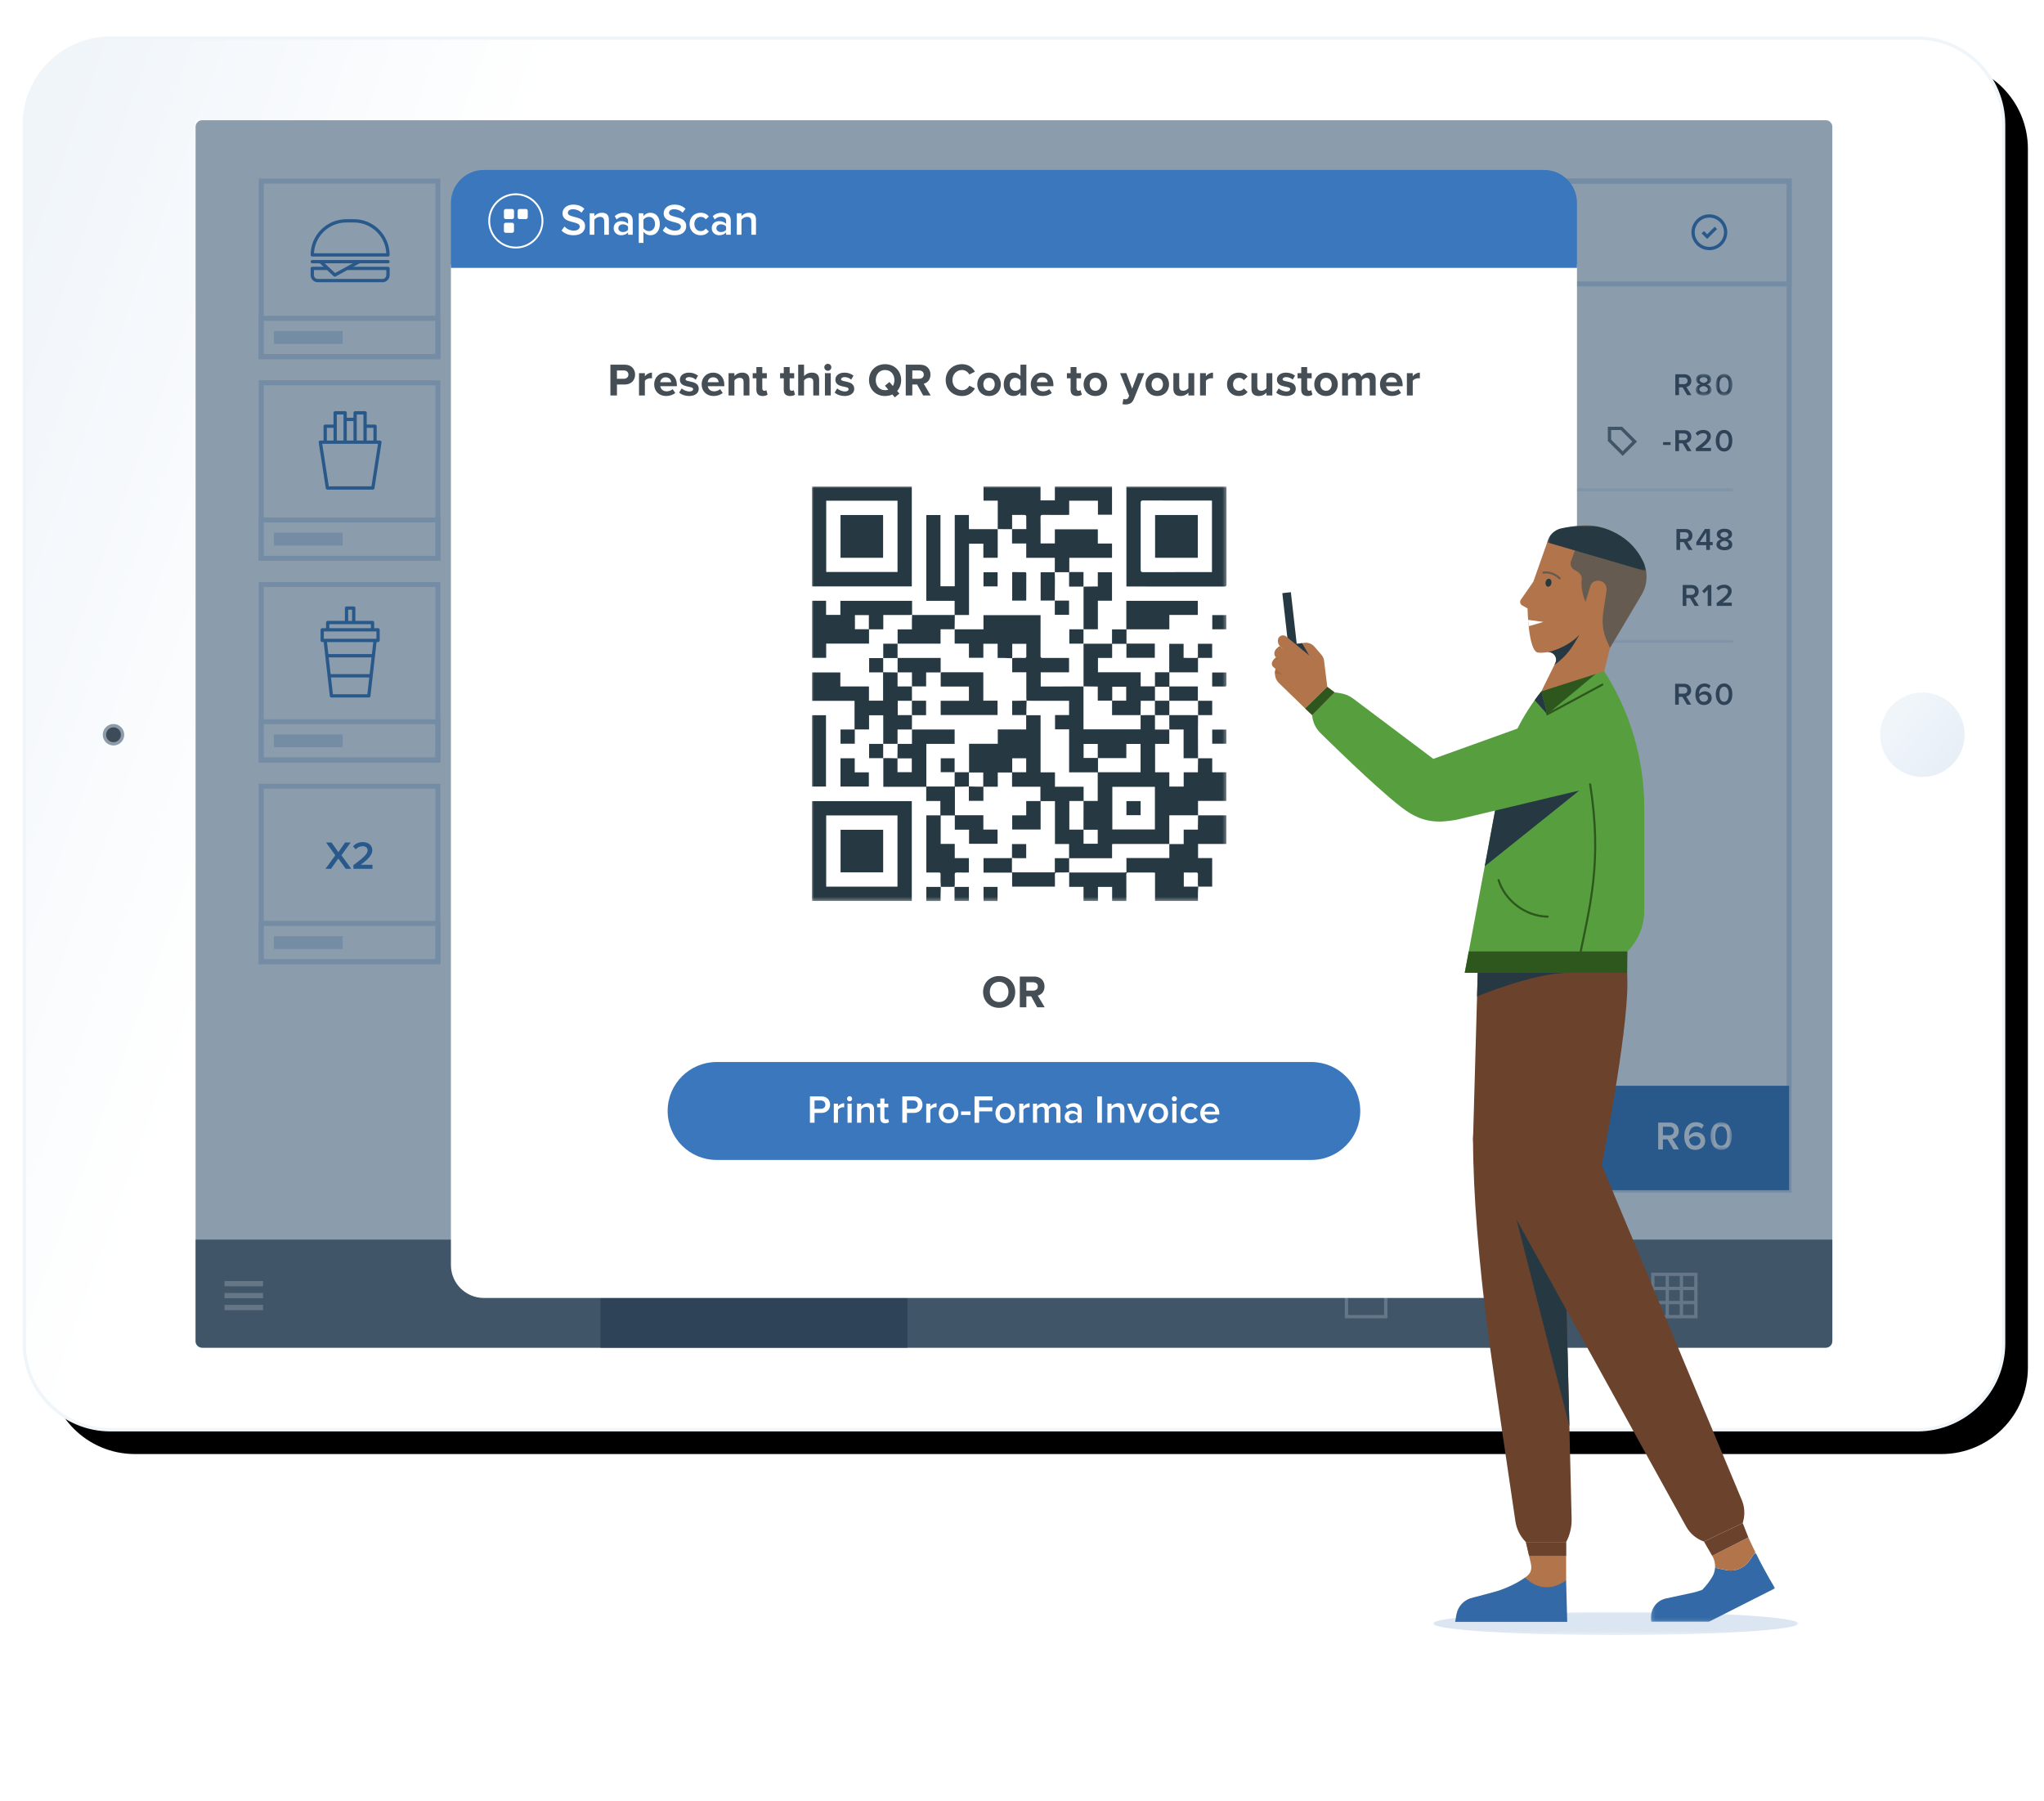 <?xml version="1.0" encoding="UTF-8"?>
<svg width="590px" height="520px" viewBox="0 0 590 520" version="1.1" xmlns="http://www.w3.org/2000/svg" xmlns:xlink="http://www.w3.org/1999/xlink">
    <!-- Generator: Sketch 53 (72520) - https://sketchapp.com -->
    <title>img-point-of-sale</title>
    <desc>Created with Sketch.</desc>
    <defs>
        <linearGradient x1="-2.728%" y1="23.382%" x2="19.919%" y2="29.158%" id="linearGradient-1">
            <stop stop-color="#F0F5FA" offset="0%"></stop>
            <stop stop-color="#FFFFFF" offset="100%"></stop>
        </linearGradient>
        <path d="M546.422,401.75 L24.93,401.75 C11.162,401.75 0,390.585 0,376.812 L0,24.939 C0,11.166 11.162,0.001 24.93,0.001 L546.422,0.001 C560.19,0.001 571.352,11.166 571.352,24.939 L571.352,376.812 C571.352,390.585 560.19,401.75 546.422,401.75" id="path-2"></path>
        <filter x="-0.7%" y="-1.0%" width="102.6%" height="103.7%" filterUnits="objectBoundingBox" id="filter-3">
            <feMorphology radius="0.475" operator="dilate" in="SourceAlpha" result="shadowSpreadOuter1"></feMorphology>
            <feOffset dx="7" dy="7" in="shadowSpreadOuter1" result="shadowOffsetOuter1"></feOffset>
            <feComposite in="shadowOffsetOuter1" in2="SourceAlpha" operator="out" result="shadowOffsetOuter1"></feComposite>
            <feColorMatrix values="0 0 0 0 0.499   0 0 0 0 0.634   0 0 0 0 0.814  0 0 0 0.274 0" type="matrix" in="shadowOffsetOuter1"></feColorMatrix>
        </filter>
        <linearGradient x1="50%" y1="0%" x2="270.019%" y2="202.121%" id="linearGradient-4">
            <stop stop-color="#F0F5FA" offset="0%"></stop>
            <stop stop-color="#D0DEEF" offset="100%"></stop>
        </linearGradient>
        <polygon id="path-5" points="0.704 0.325 5.32 0.325 5.32 6.55 0.704 6.55"></polygon>
        <polygon id="path-7" points="0.816 0.325 5.639 0.325 5.639 6.549 0.816 6.549"></polygon>
        <polygon id="path-9" points="0 224.322 116.225 224.322 116.225 0.325 0 0.325"></polygon>
        <polygon id="path-11" points="0.236 0.551 6.437 0.551 6.437 8.555 0.236 8.555"></polygon>
        <polygon id="path-13" points="0 0.487 116.225 0.487 116.225 1.438 0 1.438"></polygon>
        <polygon id="path-15" points="0 0.487 116.225 0.487 116.225 1.438 0 1.438"></polygon>
        <polygon id="path-17" points="0 -5.68434189e-14 119.7 -5.68434189e-14 119.7 119.696 0 119.696"></polygon>
        <polygon id="path-19" points="0 0 105.468 0 105.468 6.654 0 6.654"></polygon>
        <polygon id="path-21" points="0.139 0.772 36.01 0.772 36.01 20.911 0.139 20.911"></polygon>
        <polygon id="path-23" points="0.623 0 29.173 0 29.173 13.237 0.623 13.237"></polygon>
    </defs>
    <g id="Page-1" stroke="none" stroke-width="1" fill="none" fill-rule="evenodd">
        <g id="SnapScan-Assets" transform="translate(-694, -2668)">
            <g id="img-point-of-sale" transform="translate(694, 2668)">
                <g id="Group" transform="translate(7, 11)">
                    <g id="Group-181">
                        <g id="Fill-1">
                            <use fill="black" fill-opacity="1" filter="url(#filter-3)" xlink:href="#path-2"></use>
                            <use stroke="#F0F5FA" stroke-width="0.95" fill="url(#linearGradient-1)" fill-rule="evenodd" xlink:href="#path-2"></use>
                        </g>
                        <path d="M25.761,203.729 C24.313,203.729 23.14,202.554 23.14,201.105 C23.14,199.657 24.313,198.483 25.761,198.483 C27.209,198.483 28.383,199.657 28.383,201.105 C28.383,202.554 27.209,203.729 25.761,203.729 Z" id="Fill-3" stroke="#8E9CAA" stroke-width="0.95" fill="#3E4B58"></path>
                        <path d="M560.082,201.105 C560.082,207.841 554.624,213.3 547.891,213.3 C541.158,213.3 535.7,207.841 535.7,201.105 C535.7,194.37 541.158,188.91 547.891,188.91 C554.624,188.91 560.082,194.37 560.082,201.105" id="Fill-5" fill="url(#linearGradient-4)"></path>
                        <g id="Group-50" transform="translate(49.409, 22.812)">
                            <polygon id="Fill-7" fill="#FFFFFF" points="0.044 355.238 472.491 355.238 472.491 0.888 0.044 0.888"></polygon>
                            <path d="M1.944,355.238 L470.59,355.238 C471.639,355.238 472.49,354.387 472.49,353.338 L472.49,324.049 L0.044,324.049 L0.044,353.338 C0.044,354.387 0.894,355.238 1.944,355.238 Z" id="Fill-9" fill="#6A7177"></path>
                            <polygon id="Fill-10" fill="#454D55" points="116.946 355.238 205.506 355.238 205.506 324.049 116.946 324.049"></polygon>
                            <polygon id="Stroke-11" stroke="#D0DEEF" stroke-width="1.425" points="312.811 309.768 460.019 309.768 460.019 18.465 312.811 18.465"></polygon>
                            <polygon id="Stroke-12" stroke="#D0DEEF" stroke-width="1.425" stroke-linecap="round" points="312.811 48.147 460.019 48.147 460.019 18.465 312.811 18.465"></polygon>
                            <polygon id="Stroke-13" stroke="#D0DEEF" stroke-width="1.425" stroke-linecap="round" points="18.987 69.143 69.982 69.143 69.982 18.466 18.987 18.466"></polygon>
                            <polygon id="Stroke-14" stroke="#D0DEEF" stroke-width="1.425" stroke-linecap="round" points="18.987 69.143 69.982 69.143 69.982 58.076 18.987 58.076"></polygon>
                            <polygon id="Fill-15" fill="#D0DEEF" points="22.668 65.46 42.498 65.46 42.498 61.757 22.668 61.757"></polygon>
                            <polygon id="Stroke-16" stroke="#D0DEEF" stroke-width="1.425" stroke-linecap="round" points="18.987 127.369 69.982 127.369 69.982 76.691 18.987 76.691"></polygon>
                            <polygon id="Stroke-17" stroke="#D0DEEF" stroke-width="1.425" stroke-linecap="round" points="18.987 127.369 69.982 127.369 69.982 116.301 18.987 116.301"></polygon>
                            <polygon id="Fill-18" fill="#D0DEEF" points="22.668 123.687 42.498 123.687 42.498 119.984 22.668 119.984"></polygon>
                            <polygon id="Stroke-19" stroke="#D0DEEF" stroke-width="1.425" stroke-linecap="round" points="18.987 185.595 69.982 185.595 69.982 134.917 18.987 134.917"></polygon>
                            <polygon id="Stroke-20" stroke="#D0DEEF" stroke-width="1.425" stroke-linecap="round" points="18.987 185.595 69.982 185.595 69.982 174.528 18.987 174.528"></polygon>
                            <polygon id="Fill-21" fill="#D0DEEF" points="22.668 181.913 42.498 181.913 42.498 178.209 22.668 178.209"></polygon>
                            <polygon id="Stroke-22" stroke="#D0DEEF" stroke-width="1.425" stroke-linecap="round" points="18.987 243.82 69.982 243.82 69.982 193.142 18.987 193.142"></polygon>
                            <polygon id="Stroke-23" stroke="#D0DEEF" stroke-width="1.425" stroke-linecap="round" points="18.987 243.82 69.982 243.82 69.982 232.753 18.987 232.753"></polygon>
                            <polygon id="Fill-24" fill="#D0DEEF" points="22.668 240.138 42.498 240.138 42.498 236.435 22.668 236.435"></polygon>
                            <polygon id="Stroke-25" stroke="#D0DEEF" stroke-width="1.425" stroke-linecap="round" points="194.566 309.768 245.559 309.768 245.559 259.091 194.566 259.091"></polygon>
                            <polygon id="Stroke-26" stroke="#D0DEEF" stroke-width="1.425" stroke-linecap="round" points="194.566 309.768 245.559 309.768 245.559 298.7 194.566 298.7"></polygon>
                            <polygon id="Fill-27" fill="#D0DEEF" points="198.246 306.086 241.879 306.086 241.879 302.383 198.246 302.383"></polygon>
                            <polygon id="Stroke-28" stroke="#D0DEEF" stroke-width="1.425" stroke-linecap="round" points="253.091 309.768 304.085 309.768 304.085 259.091 253.091 259.091"></polygon>
                            <polygon id="Stroke-29" stroke="#D0DEEF" stroke-width="1.425" stroke-linecap="round" points="253.091 309.768 304.085 309.768 304.085 298.7 253.091 298.7"></polygon>
                            <polygon id="Fill-30" fill="#D0DEEF" points="256.772 306.086 300.405 306.086 300.405 302.383 256.772 302.383"></polygon>
                            <polygon id="Fill-32" fill="#3B77BC" points="312.811 309.768 460.019 309.768 460.019 279.625 312.811 279.625"></polygon>
                            <path d="M441.691,33.233 C441.691,35.827 439.589,37.931 436.995,37.931 C434.4,37.931 432.297,35.827 432.297,33.233 C432.297,30.639 434.4,28.535 436.995,28.535 C439.589,28.535 441.691,30.639 441.691,33.233 Z" id="Stroke-45" stroke="#3B77BC" stroke-width="0.95"></path>
                            <polyline id="Stroke-46" stroke="#3B77BC" stroke-width="0.95" points="435.107 33.233 436.365 34.491 438.882 31.975"></polyline>
                            <polygon id="Fill-47" fill="#B3B3B3" points="8.393 337.515 19.521 337.515 19.521 335.996 8.393 335.996"></polygon>
                            <polygon id="Fill-48" fill="#B3B3B3" points="8.393 340.956 19.521 340.956 19.521 339.437 8.393 339.437"></polygon>
                            <polygon id="Fill-49" fill="#B3B3B3" points="8.393 344.396 19.521 344.396 19.521 342.878 8.393 342.878"></polygon>
                            <polygon id="Stroke-50" stroke="#B3B3B3" stroke-width="0.95" points="420.677 346.28 433.111 346.28 433.111 334.057 420.677 334.057"></polygon>
                            <polygon id="Stroke-51" stroke="#B3B3B3" stroke-width="0.95" points="332.246 346.28 343.591 346.28 343.591 334.057 332.246 334.057"></polygon>
                            <path d="M420.702,338.131 L433.086,338.131" id="Stroke-52" stroke="#B3B3B3" stroke-width="0.95"></path>
                            <path d="M420.702,342.206 L433.086,342.206" id="Stroke-53" stroke="#B3B3B3" stroke-width="0.95"></path>
                            <path d="M424.857,346.305 L424.857,334.032" id="Stroke-54" stroke="#B3B3B3" stroke-width="0.95"></path>
                            <path d="M428.931,346.305 L428.931,334.032" id="Stroke-55" stroke="#B3B3B3" stroke-width="0.95"></path>
                            <path d="M334.439,336.358 L336.803,336.358" id="Stroke-56" stroke="#B3B3B3" stroke-width="0.95"></path>
                            <path d="M337.96,336.358 L341.586,336.358" id="Stroke-57" stroke="#B3B3B3" stroke-width="0.95"></path>
                            <path d="M334.439,339.013 L336.803,339.013" id="Stroke-58" stroke="#B3B3B3" stroke-width="0.95"></path>
                            <path d="M337.96,339.013 L341.586,339.013" id="Stroke-59" stroke="#B3B3B3" stroke-width="0.95"></path>
                        </g>
                        <g id="Group-26" transform="translate(82.664, 52.278)">
                            <polygon id="Stroke-1" stroke="#3B77BC" stroke-width="0.95" stroke-linejoin="round" points="20 64.369 2.8 64.369 4.836 77.589 17.963 77.589"></polygon>
                            <polyline id="Stroke-2" stroke="#3B77BC" stroke-width="0.95" stroke-linejoin="round" points="4.202 64.367 4.202 59.76 7.079 59.76"></polyline>
                            <polyline id="Stroke-3" stroke="#3B77BC" stroke-width="0.95" stroke-linejoin="round" points="7.081 64.367 7.081 55.894 9.959 55.894 9.959 64.367"></polyline>
                            <path d="M9.961,57.8 L12.839,57.8" id="Stroke-4" stroke="#3B77BC" stroke-width="0.95" stroke-linejoin="round"></path>
                            <polyline id="Stroke-5" stroke="#3B77BC" stroke-width="0.95" stroke-linejoin="round" points="12.84 64.367 12.84 55.894 15.719 55.894 15.719 64.367"></polyline>
                            <polyline id="Stroke-6" stroke="#3B77BC" stroke-width="0.95" stroke-linejoin="round" points="15.721 59.76 18.599 59.76 18.599 64.367"></polyline>
                            <polyline id="Stroke-7" stroke="#3B77BC" stroke-width="0.95" stroke-linejoin="round" points="4.188 121.591 6.007 137.605 16.793 137.605 18.612 121.591"></polyline>
                            <polygon id="Stroke-8" stroke="#3B77BC" stroke-width="0.95" stroke-linejoin="round" points="3.338 121.595 19.463 121.595 19.463 118.541 3.338 118.541"></polygon>
                            <path d="M5.349,131.81 L17.45,131.81" id="Stroke-9" stroke="#3B77BC" stroke-width="0.95" stroke-linejoin="round"></path>
                            <path d="M18.109,126.016 L4.691,126.016" id="Stroke-10" stroke="#3B77BC" stroke-width="0.95" stroke-linejoin="round"></path>
                            <polyline id="Stroke-11" stroke="#3B77BC" stroke-width="0.95" stroke-linejoin="round" points="4.926 118.539 4.926 116.435 17.874 116.435 17.874 118.539"></polyline>
                            <polyline id="Stroke-12" stroke="#3B77BC" stroke-width="0.95" stroke-linejoin="round" points="10.363 116.435 10.363 112.264 12.438 112.264 12.438 116.435"></polyline>
                            <g id="Group-25" transform="translate(0, 0.279)">
                                <path d="M4.745,13.931 L0.475,13.931 L0.475,15.862 C0.475,16.734 1.181,17.44 2.053,17.44 L20.747,17.44 C21.619,17.44 22.325,16.734 22.325,15.862 L22.325,13.931 L10.624,13.931" id="Stroke-13" stroke="#3B77BC" stroke-width="0.95" stroke-linejoin="round"></path>
                                <path d="M22.325,10.025 L0.475,10.025 C0.475,4.598 4.874,0.197 10.299,0.197 L12.501,0.197 C17.926,0.197 22.325,4.598 22.325,10.025 Z" id="Stroke-15" stroke="#3B77BC" stroke-width="0.95" stroke-linejoin="round"></path>
                                <path d="M22.325,11.978 L0.475,11.978" id="Stroke-17" stroke="#3B77BC" stroke-width="0.95" stroke-linecap="round" stroke-linejoin="round"></path>
                                <polyline id="Stroke-19" stroke="#3B77BC" stroke-width="0.95" stroke-linecap="round" stroke-linejoin="round" points="13.962 12.01 6.982 15.842 2.961 12.085"></polyline>
                                <polygon id="Fill-21" fill="#3B77BC" points="10.131 187.252 8.001 184.276 5.869 187.252 4.274 187.252 7.123 183.353 4.445 179.647 6.04 179.647 8.001 182.44 9.949 179.647 11.556 179.647 8.889 183.342 11.727 187.252"></polygon>
                                <path d="M12.346,187.252 L12.346,186.202 C15.297,183.968 16.448,182.977 16.448,181.883 C16.448,181.085 15.765,180.72 15.069,180.72 C14.181,180.72 13.497,181.085 13.019,181.631 L12.244,180.754 C12.916,179.945 13.988,179.534 15.047,179.534 C16.517,179.534 17.805,180.366 17.805,181.883 C17.805,183.284 16.517,184.539 14.477,186.078 L17.85,186.078 L17.85,187.252 L12.346,187.252 Z" id="Fill-23" fill="#3B77BC"></path>
                            </g>
                        </g>
                        <g id="Group-39" transform="translate(377.216, 96.002)">
                            <polygon id="Stroke-1" stroke="#6A7177" stroke-width="0.95" points="80.357 16.657 80.357 20.112 84.178 23.932 87.63 20.479 83.811 16.657"></polygon>
                            <g id="Group-38" transform="translate(0, 0.625)">
                                <g id="Group-24">
                                    <path d="M102.895,2.304 C102.895,1.725 102.463,1.346 101.867,1.346 L100.421,1.346 L100.421,3.262 L101.867,3.262 C102.463,3.262 102.895,2.881 102.895,2.304 L102.895,2.304 Z M102.806,6.442 L101.468,4.192 L100.421,4.192 L100.421,6.442 L99.363,6.442 L99.363,0.414 L102.01,0.414 C103.203,0.414 103.979,1.192 103.979,2.304 C103.979,3.379 103.275,3.956 102.552,4.075 L104.025,6.442 L102.806,6.442 Z" id="Fill-2" fill="#454D55"></path>
                                    <g id="Group-6" transform="translate(104.518, 0)">
                                        <mask id="mask-6" fill="white">
                                            <use xlink:href="#path-5"></use>
                                        </mask>
                                        <g id="Clip-5"></g>
                                        <path d="M4.154,2.068 C4.154,1.562 3.657,1.264 3.017,1.264 C2.355,1.264 1.87,1.562 1.87,2.068 C1.87,2.638 2.645,2.853 3.017,2.919 C3.385,2.853 4.154,2.638 4.154,2.068 M4.253,4.76 C4.253,4.138 3.385,3.858 3.017,3.811 C2.636,3.858 1.769,4.138 1.769,4.76 C1.769,5.286 2.33,5.611 3.017,5.611 C3.685,5.611 4.253,5.286 4.253,4.76 M0.704,4.896 C0.704,4.129 1.327,3.578 2.059,3.332 C1.381,3.118 0.803,2.674 0.803,1.905 C0.803,0.794 1.94,0.325 3.017,0.325 C4.072,0.325 5.229,0.794 5.229,1.905 C5.229,2.674 4.642,3.118 3.965,3.332 C4.696,3.578 5.32,4.129 5.32,4.896 C5.32,5.972 4.245,6.55 3.017,6.55 C1.779,6.55 0.704,5.981 0.704,4.896" id="Fill-4" fill="#454D55" mask="url(#mask-6)"></path>
                                    </g>
                                    <g id="Group-9" transform="translate(110.219, 0)">
                                        <mask id="mask-8" fill="white">
                                            <use xlink:href="#path-7"></use>
                                        </mask>
                                        <g id="Clip-8"></g>
                                        <path d="M4.564,3.433 C4.564,2.285 4.212,1.264 3.228,1.264 C2.243,1.264 1.891,2.285 1.891,3.433 C1.891,4.58 2.243,5.61 3.228,5.61 C4.212,5.61 4.564,4.58 4.564,3.433 M0.816,3.433 C0.816,1.914 1.539,0.324 3.228,0.324 C4.917,0.324 5.639,1.914 5.639,3.433 C5.639,4.952 4.917,6.549 3.228,6.549 C1.539,6.549 0.816,4.952 0.816,3.433" id="Fill-7" fill="#454D55" mask="url(#mask-8)"></path>
                                    </g>
                                    <mask id="mask-10" fill="white">
                                        <use xlink:href="#path-9"></use>
                                    </mask>
                                    <g id="Clip-11"></g>
                                    <polygon id="Fill-10" fill="#454D55" mask="url(#mask-10)" points="95.834 20.82 98.001 20.82 98.001 20.007 95.834 20.007"></polygon>
                                    <path d="M102.895,18.463 C102.895,17.884 102.461,17.505 101.865,17.505 L100.42,17.505 L100.42,19.421 L101.865,19.421 C102.461,19.421 102.895,19.04 102.895,18.463 L102.895,18.463 Z M102.804,22.601 L101.468,20.35 L100.42,20.35 L100.42,22.601 L99.363,22.601 L99.363,16.573 L102.01,16.573 C103.201,16.573 103.979,17.351 103.979,18.463 C103.979,19.538 103.273,20.115 102.552,20.233 L104.023,22.601 L102.804,22.601 Z" id="Fill-12" fill="#454D55" mask="url(#mask-10)"></path>
                                    <path d="M105.295,22.601 L105.295,21.769 C107.633,19.998 108.546,19.213 108.546,18.343 C108.546,17.712 108.005,17.423 107.452,17.423 C106.747,17.423 106.206,17.712 105.828,18.146 L105.213,17.449 C105.746,16.808 106.594,16.483 107.434,16.483 C108.6,16.483 109.621,17.143 109.621,18.343 C109.621,19.455 108.6,20.449 106.983,21.669 L109.656,21.669 L109.656,22.601 L105.295,22.601 Z" id="Fill-13" fill="#454D55" mask="url(#mask-10)"></path>
                                    <path d="M114.783,19.591 C114.783,18.444 114.431,17.423 113.446,17.423 C112.462,17.423 112.11,18.444 112.11,19.591 C112.11,20.739 112.462,21.769 113.446,21.769 C114.431,21.769 114.783,20.739 114.783,19.591 M111.035,19.591 C111.035,18.072 111.756,16.483 113.446,16.483 C115.136,16.483 115.858,18.072 115.858,19.591 C115.858,21.11 115.136,22.708 113.446,22.708 C111.756,22.708 111.035,21.11 111.035,19.591" id="Fill-14" fill="#454D55" mask="url(#mask-10)"></path>
                                    <path d="M103.22,46.978 C103.22,46.399 102.788,46.02 102.192,46.02 L100.746,46.02 L100.746,47.936 L102.192,47.936 C102.788,47.936 103.22,47.555 103.22,46.978 L103.22,46.978 Z M103.131,51.117 L101.793,48.866 L100.746,48.866 L100.746,51.117 L99.688,51.117 L99.688,45.088 L102.334,45.088 C103.528,45.088 104.304,45.866 104.304,46.978 C104.304,48.053 103.6,48.63 102.877,48.749 L104.35,51.117 L103.131,51.117 Z" id="Fill-15" fill="#454D55" mask="url(#mask-10)"></path>
                                    <path d="M108.292,46.037 L106.458,48.82 L108.292,48.82 L108.292,46.037 Z M108.292,51.116 L108.292,49.752 L105.421,49.752 L105.421,48.902 L107.895,45.088 L109.349,45.088 L109.349,48.82 L110.153,48.82 L110.153,49.752 L109.349,49.752 L109.349,51.116 L108.292,51.116 Z" id="Fill-16" fill="#454D55" mask="url(#mask-10)"></path>
                                    <path d="M114.683,46.742 C114.683,46.236 114.188,45.938 113.546,45.938 C112.886,45.938 112.399,46.236 112.399,46.742 C112.399,47.313 113.176,47.527 113.546,47.593 C113.916,47.527 114.683,47.313 114.683,46.742 M114.783,49.434 C114.783,48.813 113.916,48.532 113.546,48.486 C113.167,48.532 112.3,48.813 112.3,49.434 C112.3,49.96 112.859,50.285 113.546,50.285 C114.214,50.285 114.783,49.96 114.783,49.434 M111.233,49.57 C111.233,48.803 111.856,48.252 112.588,48.007 C111.911,47.792 111.334,47.348 111.334,46.579 C111.334,45.469 112.471,44.999 113.546,44.999 C114.603,44.999 115.76,45.469 115.76,46.579 C115.76,47.348 115.172,47.792 114.494,48.007 C115.225,48.252 115.849,48.803 115.849,49.57 C115.849,50.646 114.774,51.224 113.546,51.224 C112.308,51.224 111.233,50.656 111.233,49.57" id="Fill-17" fill="#454D55" mask="url(#mask-10)"></path>
                                    <path d="M105.026,63.137 C105.026,62.558 104.593,62.179 103.997,62.179 L102.551,62.179 L102.551,64.095 L103.997,64.095 C104.593,64.095 105.026,63.714 105.026,63.137 L105.026,63.137 Z M104.936,67.275 L103.598,65.025 L102.551,65.025 L102.551,67.275 L101.494,67.275 L101.494,61.247 L104.14,61.247 C105.333,61.247 106.11,62.025 106.11,63.137 C106.11,64.212 105.406,64.789 104.683,64.908 L106.155,67.275 L104.936,67.275 Z" id="Fill-18" fill="#454D55" mask="url(#mask-10)"></path>
                                    <polygon id="Fill-19" fill="#454D55" mask="url(#mask-10)" points="108.707 67.275 108.707 62.621 107.722 63.642 107.107 63.001 108.843 61.247 109.763 61.247 109.763 67.275"></polygon>
                                    <path d="M111.307,67.275 L111.307,66.443 C113.646,64.672 114.559,63.887 114.559,63.018 C114.559,62.386 114.017,62.097 113.465,62.097 C112.76,62.097 112.219,62.386 111.84,62.82 L111.226,62.123 C111.759,61.482 112.606,61.157 113.447,61.157 C114.613,61.157 115.634,61.817 115.634,63.018 C115.634,64.13 114.613,65.123 112.996,66.343 L115.669,66.343 L115.669,67.275 L111.307,67.275 Z" id="Fill-20" fill="#454D55" mask="url(#mask-10)"></path>
                                    <path d="M102.841,91.652 C102.841,91.073 102.407,90.694 101.811,90.694 L100.366,90.694 L100.366,92.61 L101.811,92.61 C102.407,92.61 102.841,92.229 102.841,91.652 L102.841,91.652 Z M102.75,95.791 L101.414,93.54 L100.366,93.54 L100.366,95.791 L99.31,95.791 L99.31,89.763 L101.956,89.763 C103.147,89.763 103.925,90.54 103.925,91.652 C103.925,92.727 103.219,93.304 102.498,93.423 L103.969,95.791 L102.75,95.791 Z" id="Fill-21" fill="#454D55" mask="url(#mask-10)"></path>
                                    <path d="M108.798,93.91 C108.798,93.169 108.22,92.835 107.56,92.835 C107.046,92.835 106.549,93.115 106.241,93.55 C106.304,94.2 106.657,94.959 107.589,94.959 C108.383,94.959 108.798,94.398 108.798,93.91 M105.157,92.79 C105.157,91.045 106.07,89.673 107.813,89.673 C108.563,89.673 109.141,89.944 109.548,90.342 L109.051,91.146 C108.736,90.811 108.392,90.612 107.813,90.612 C106.811,90.612 106.224,91.543 106.224,92.601 C106.224,92.664 106.224,92.718 106.234,92.772 C106.505,92.365 107.136,91.931 107.85,91.931 C108.934,91.931 109.864,92.591 109.864,93.875 C109.864,94.994 108.987,95.898 107.642,95.898 C105.872,95.898 105.157,94.461 105.157,92.79" id="Fill-22" fill="#454D55" mask="url(#mask-10)"></path>
                                    <path d="M114.783,92.781 C114.783,91.634 114.431,90.613 113.446,90.613 C112.462,90.613 112.11,91.634 112.11,92.781 C112.11,93.928 112.462,94.959 113.446,94.959 C114.431,94.959 114.783,93.928 114.783,92.781 M111.035,92.781 C111.035,91.262 111.756,89.673 113.446,89.673 C115.136,89.673 115.858,91.262 115.858,92.781 C115.858,94.3 115.136,95.898 113.446,95.898 C111.756,95.898 111.035,94.3 111.035,92.781" id="Fill-23" fill="#454D55" mask="url(#mask-10)"></path>
                                </g>
                                <path d="M98.962,218.862 C98.962,218.118 98.404,217.63 97.637,217.63 L95.78,217.63 L95.78,220.093 L97.637,220.093 C98.404,220.093 98.962,219.605 98.962,218.862 L98.962,218.862 Z M98.846,224.183 L97.127,221.29 L95.78,221.29 L95.78,224.183 L94.422,224.183 L94.422,216.433 L97.824,216.433 C99.357,216.433 100.356,217.432 100.356,218.862 C100.356,220.244 99.45,220.987 98.521,221.139 L100.414,224.183 L98.846,224.183 Z" id="Fill-25" fill="#FFFFFF"></path>
                                <path d="M106.625,221.766 C106.625,220.813 105.882,220.383 105.034,220.383 C104.372,220.383 103.734,220.743 103.339,221.301 C103.42,222.138 103.874,223.114 105.069,223.114 C106.091,223.114 106.625,222.394 106.625,221.766 M101.945,220.325 C101.945,218.083 103.118,216.318 105.36,216.318 C106.324,216.318 107.067,216.666 107.59,217.177 L106.95,218.211 C106.544,217.782 106.103,217.526 105.36,217.526 C104.07,217.526 103.316,218.723 103.316,220.082 C103.316,220.163 103.316,220.233 103.327,220.302 C103.676,219.78 104.488,219.222 105.406,219.222 C106.8,219.222 107.995,220.07 107.995,221.72 C107.995,223.161 106.869,224.321 105.139,224.321 C102.863,224.321 101.945,222.474 101.945,220.325" id="Fill-27" fill="#FFFFFF"></path>
                                <g id="Group-31" transform="translate(109.269, 215.767)">
                                    <mask id="mask-12" fill="white">
                                        <use xlink:href="#path-11"></use>
                                    </mask>
                                    <g id="Clip-30"></g>
                                    <path d="M5.055,4.547 C5.055,3.071 4.602,1.759 3.336,1.759 C2.071,1.759 1.617,3.071 1.617,4.547 C1.617,6.023 2.071,7.347 3.336,7.347 C4.602,7.347 5.055,6.023 5.055,4.547 M0.236,4.547 C0.236,2.595 1.164,0.551 3.336,0.551 C5.508,0.551 6.437,2.595 6.437,4.547 C6.437,6.499 5.508,8.555 3.336,8.555 C1.164,8.555 0.236,6.499 0.236,4.547" id="Fill-29" fill="#FFFFFF" mask="url(#mask-12)"></path>
                                </g>
                                <g id="Group-34" transform="translate(0, 33.268)">
                                    <mask id="mask-14" fill="white">
                                        <use xlink:href="#path-13"></use>
                                    </mask>
                                    <g id="Clip-33"></g>
                                    <path d="M-0,0.487 L116.225,0.487" id="Stroke-32" stroke="#D0DEEF" stroke-width="0.95" mask="url(#mask-14)"></path>
                                </g>
                                <g id="Group-37" transform="translate(0, 76.992)">
                                    <mask id="mask-16" fill="white">
                                        <use xlink:href="#path-15"></use>
                                    </mask>
                                    <g id="Clip-36"></g>
                                    <path d="M-0,0.487 L116.225,0.487" id="Stroke-35" stroke="#D0DEEF" stroke-width="0.95" mask="url(#mask-16)"></path>
                                </g>
                            </g>
                        </g>
                        <g id="Group-53" transform="translate(49.409, 22.812)">
                            <path d="M1.944,355.238 L470.591,355.238 C471.64,355.238 472.491,354.387 472.491,353.338 L472.491,2.788 C472.491,1.738 471.64,0.888 470.591,0.888 L1.944,0.888 C0.894,0.888 0.044,1.738 0.044,2.788 L0.044,353.338 C0.044,354.387 0.894,355.238 1.944,355.238 Z" id="Fill-60" fill-opacity="0.5" fill="#193A5A"></path>
                            <path d="M73.75,42.505 L73.75,331.375 C73.75,336.625 78.004,340.88 83.251,340.88 L389.284,340.88 C394.53,340.88 398.785,336.625 398.785,331.375 L398.785,42.505 L73.75,42.505 Z" id="Fill-61" fill="#FFFFFF"></path>
                            <path d="M398.785,43.514 L73.75,43.514 L73.75,24.752 C73.75,19.502 78.004,15.246 83.251,15.246 L389.284,15.246 C394.53,15.246 398.785,19.502 398.785,24.752 L398.785,43.514 Z" id="Fill-62" fill="#3B77BC"></path>
                            <g id="Group-15" transform="translate(135.874, 271.847)">
                                <path d="M186.226,0.922 L14.561,0.922 C6.758,0.922 0.433,7.25 0.433,15.056 C0.433,22.862 6.758,29.19 14.561,29.19 L186.226,29.19 C194.029,29.19 200.354,22.862 200.354,15.056 C200.354,7.25 194.029,0.922 186.226,0.922" id="Fill-63" fill="#3B77BC"></path>
                                <g id="Group-13" transform="translate(40.857, 10.456)" fill="#FFFFFF">
                                    <path d="M5.101,2.776 C5.101,2.046 4.554,1.568 3.802,1.568 L1.98,1.568 L1.98,3.984 L3.802,3.984 C4.554,3.984 5.101,3.506 5.101,2.776 L5.101,2.776 Z M0.646,7.997 L0.646,0.393 L3.984,0.393 C5.58,0.393 6.468,1.488 6.468,2.776 C6.468,4.064 5.569,5.159 3.984,5.159 L1.98,5.159 L1.98,7.997 L0.646,7.997 Z" id="Fill-124"></path>
                                    <path d="M7.543,7.997 L7.543,2.491 L8.74,2.491 L8.74,3.301 C9.15,2.776 9.811,2.366 10.53,2.366 L10.53,3.551 C10.427,3.529 10.301,3.517 10.154,3.517 C9.652,3.517 8.98,3.859 8.74,4.247 L8.74,7.997 L7.543,7.997 Z" id="Fill-125"></path>
                                    <path d="M11.5,7.998 L12.697,7.998 L12.697,2.491 L11.5,2.491 L11.5,7.998 Z M11.352,1.078 C11.352,0.667 11.695,0.336 12.094,0.336 C12.504,0.336 12.834,0.667 12.834,1.078 C12.834,1.488 12.504,1.819 12.094,1.819 C11.695,1.819 11.352,1.488 11.352,1.078 L11.352,1.078 Z" id="Fill-126"></path>
                                    <path d="M17.964,7.997 L17.964,4.555 C17.964,3.7 17.529,3.415 16.858,3.415 C16.241,3.415 15.718,3.78 15.446,4.155 L15.446,7.997 L14.248,7.997 L14.248,2.491 L15.446,2.491 L15.446,3.244 C15.809,2.81 16.516,2.354 17.381,2.354 C18.567,2.354 19.159,2.993 19.159,4.121 L19.159,7.997 L17.964,7.997 Z" id="Fill-127"></path>
                                    <path d="M20.951,6.72 L20.951,3.54 L20.04,3.54 L20.04,2.491 L20.951,2.491 L20.951,0.987 L22.149,0.987 L22.149,2.491 L23.266,2.491 L23.266,3.54 L22.149,3.54 L22.149,6.424 C22.149,6.8 22.33,7.074 22.673,7.074 C22.9,7.074 23.117,6.983 23.208,6.88 L23.494,7.781 C23.276,7.986 22.924,8.134 22.365,8.134 C21.442,8.134 20.951,7.633 20.951,6.72" id="Fill-128"></path>
                                    <path d="M31.771,2.776 C31.771,2.046 31.223,1.568 30.472,1.568 L28.648,1.568 L28.648,3.984 L30.472,3.984 C31.223,3.984 31.771,3.506 31.771,2.776 L31.771,2.776 Z M27.315,7.997 L27.315,0.393 L30.653,0.393 C32.25,0.393 33.138,1.488 33.138,2.776 C33.138,4.064 32.236,5.159 30.653,5.159 L28.648,5.159 L28.648,7.997 L27.315,7.997 Z" id="Fill-129"></path>
                                    <path d="M34.213,7.997 L34.213,2.491 L35.41,2.491 L35.41,3.301 C35.82,2.776 36.481,2.366 37.199,2.366 L37.199,3.551 C37.095,3.529 36.97,3.517 36.822,3.517 C36.321,3.517 35.65,3.859 35.41,4.247 L35.41,7.997 L34.213,7.997 Z" id="Fill-130"></path>
                                    <path d="M42.248,5.239 C42.248,4.269 41.678,3.415 40.652,3.415 C39.639,3.415 39.069,4.269 39.069,5.239 C39.069,6.219 39.639,7.074 40.652,7.074 C41.678,7.074 42.248,6.219 42.248,5.239 M37.828,5.239 C37.828,3.666 38.91,2.355 40.652,2.355 C42.42,2.355 43.49,3.666 43.49,5.239 C43.49,6.823 42.42,8.134 40.652,8.134 C38.91,8.134 37.828,6.823 37.828,5.239" id="Fill-131"></path>
                                    <polygon id="Fill-132" points="44.269 5.752 47.005 5.752 47.005 4.725 44.269 4.725"></polygon>
                                    <polygon id="Fill-133" points="48.157 7.997 48.157 0.393 53.364 0.393 53.364 1.567 49.489 1.567 49.489 3.54 53.284 3.54 53.284 4.714 49.489 4.714 49.489 7.997"></polygon>
                                    <path d="M58.611,5.239 C58.611,4.269 58.041,3.415 57.015,3.415 C56,3.415 55.43,4.269 55.43,5.239 C55.43,6.219 56,7.074 57.015,7.074 C58.041,7.074 58.611,6.219 58.611,5.239 M54.189,5.239 C54.189,3.666 55.27,2.355 57.015,2.355 C58.782,2.355 59.853,3.666 59.853,5.239 C59.853,6.823 58.782,8.134 57.015,8.134 C55.27,8.134 54.189,6.823 54.189,5.239" id="Fill-134"></path>
                                    <path d="M61.064,7.997 L61.064,2.491 L62.262,2.491 L62.262,3.301 C62.671,2.776 63.332,2.366 64.051,2.366 L64.051,3.551 C63.946,3.529 63.822,3.517 63.673,3.517 C63.173,3.517 62.501,3.859 62.262,4.247 L62.262,7.997 L61.064,7.997 Z" id="Fill-135"></path>
                                    <path d="M71.767,7.997 L71.767,4.406 C71.767,3.814 71.505,3.415 70.867,3.415 C70.33,3.415 69.829,3.79 69.59,4.144 L69.59,7.997 L68.393,7.997 L68.393,4.406 C68.393,3.814 68.131,3.415 67.481,3.415 C66.958,3.415 66.469,3.79 66.218,4.155 L66.218,7.997 L65.021,7.997 L65.021,2.491 L66.218,2.491 L66.218,3.244 C66.444,2.902 67.174,2.354 68.007,2.354 C68.827,2.354 69.329,2.765 69.51,3.369 C69.829,2.868 70.559,2.354 71.379,2.354 C72.394,2.354 72.964,2.902 72.964,4.019 L72.964,7.997 L71.767,7.997 Z" id="Fill-136"></path>
                                    <path d="M77.88,6.743 L77.88,5.912 C77.607,5.535 77.095,5.34 76.569,5.34 C75.898,5.34 75.397,5.729 75.397,6.333 C75.397,6.926 75.898,7.314 76.569,7.314 C77.095,7.314 77.607,7.12 77.88,6.743 L77.88,6.743 Z M77.88,7.997 L77.88,7.404 C77.469,7.872 76.831,8.134 76.102,8.134 C75.202,8.134 74.188,7.53 74.188,6.31 C74.188,5.045 75.202,4.52 76.102,4.52 C76.844,4.52 77.481,4.76 77.88,5.227 L77.88,4.406 C77.88,3.768 77.356,3.381 76.592,3.381 C75.977,3.381 75.442,3.609 74.963,4.075 L74.472,3.244 C75.111,2.64 75.909,2.355 76.787,2.355 C78.006,2.355 79.077,2.867 79.077,4.349 L79.077,7.997 L77.88,7.997 Z" id="Fill-137"></path>
                                    <polygon id="Fill-138" points="83.594 7.998 84.928 7.998 84.928 0.394 83.594 0.394"></polygon>
                                    <path d="M90.228,7.997 L90.228,4.555 C90.228,3.7 89.794,3.415 89.122,3.415 C88.506,3.415 87.983,3.78 87.71,4.155 L87.71,7.997 L86.513,7.997 L86.513,2.491 L87.71,2.491 L87.71,3.244 C88.073,2.81 88.781,2.354 89.646,2.354 C90.832,2.354 91.423,2.993 91.423,4.121 L91.423,7.997 L90.228,7.997 Z" id="Fill-139"></path>
                                    <polygon id="Fill-140" points="94.424 7.997 92.179 2.491 93.455 2.491 95.063 6.618 96.669 2.491 97.958 2.491 95.712 7.997"></polygon>
                                    <path d="M102.792,5.239 C102.792,4.269 102.222,3.415 101.196,3.415 C100.183,3.415 99.613,4.269 99.613,5.239 C99.613,6.219 100.183,7.074 101.196,7.074 C102.222,7.074 102.792,6.219 102.792,5.239 M98.372,5.239 C98.372,3.666 99.453,2.355 101.196,2.355 C102.963,2.355 104.034,3.666 104.034,5.239 C104.034,6.823 102.963,8.134 101.196,8.134 C99.453,8.134 98.372,6.823 98.372,5.239" id="Fill-141"></path>
                                    <path d="M105.245,7.998 L106.442,7.998 L106.442,2.491 L105.245,2.491 L105.245,7.998 Z M105.097,1.078 C105.097,0.667 105.44,0.336 105.839,0.336 C106.249,0.336 106.579,0.667 106.579,1.078 C106.579,1.488 106.249,1.819 105.839,1.819 C105.44,1.819 105.097,1.488 105.097,1.078 L105.097,1.078 Z" id="Fill-142"></path>
                                    <path d="M107.652,5.239 C107.652,3.574 108.825,2.355 110.501,2.355 C111.572,2.355 112.222,2.81 112.609,3.335 L111.822,4.065 C111.514,3.631 111.093,3.415 110.557,3.415 C109.554,3.415 108.894,4.168 108.894,5.239 C108.894,6.31 109.554,7.074 110.557,7.074 C111.093,7.074 111.514,6.846 111.822,6.424 L112.609,7.154 C112.222,7.678 111.572,8.134 110.501,8.134 C108.825,8.134 107.652,6.915 107.652,5.239" id="Fill-143"></path>
                                    <path d="M116.111,3.335 C115.085,3.335 114.617,4.121 114.559,4.794 L117.661,4.794 C117.636,4.145 117.193,3.335 116.111,3.335 M113.318,5.239 C113.318,3.643 114.479,2.355 116.111,2.355 C117.762,2.355 118.823,3.62 118.823,5.353 L118.823,5.638 L114.573,5.638 C114.664,6.47 115.289,7.154 116.327,7.154 C116.862,7.154 117.501,6.937 117.887,6.55 L118.434,7.337 C117.887,7.861 117.08,8.134 116.202,8.134 C114.548,8.134 113.318,6.983 113.318,5.239" id="Fill-144"></path>
                                </g>
                            </g>
                            <path d="M124.985,74.328 C124.985,73.582 124.427,73.13 123.681,73.13 L121.671,73.13 L121.671,75.527 L123.681,75.527 C124.427,75.527 124.985,75.061 124.985,74.328 L124.985,74.328 Z M119.781,80.346 L119.781,71.465 L123.933,71.465 C125.863,71.465 126.915,72.77 126.915,74.328 C126.915,75.873 125.85,77.191 123.933,77.191 L121.671,77.191 L121.671,80.346 L119.781,80.346 Z" id="Fill-64" fill="#454D55"></path>
                            <path d="M128.042,80.346 L128.042,73.915 L129.732,73.915 L129.732,74.794 C130.185,74.222 130.983,73.755 131.782,73.755 L131.782,75.406 C131.663,75.38 131.503,75.366 131.315,75.366 C130.756,75.366 130.012,75.687 129.732,76.098 L129.732,80.346 L128.042,80.346 Z" id="Fill-65" fill="#454D55"></path>
                            <path d="M135.745,75.101 C134.695,75.101 134.242,75.886 134.162,76.525 L137.33,76.525 C137.289,75.912 136.864,75.101 135.745,75.101 M132.418,77.124 C132.418,75.26 133.789,73.756 135.745,73.756 C137.663,73.756 138.967,75.194 138.967,77.297 L138.967,77.67 L134.188,77.67 C134.294,78.483 134.947,79.16 136.039,79.16 C136.584,79.16 137.343,78.922 137.755,78.523 L138.501,79.614 C137.863,80.199 136.849,80.506 135.853,80.506 C133.895,80.506 132.418,79.188 132.418,77.124" id="Fill-66" fill="#454D55"></path>
                            <path d="M139.627,79.507 L140.36,78.323 C140.827,78.762 141.784,79.201 142.583,79.201 C143.315,79.201 143.66,78.908 143.66,78.509 C143.66,77.444 139.841,78.309 139.841,75.779 C139.841,74.7 140.786,73.756 142.476,73.756 C143.567,73.756 144.432,74.128 145.072,74.635 L144.394,75.792 C144.007,75.38 143.274,75.047 142.489,75.047 C141.877,75.047 141.477,75.327 141.477,75.686 C141.477,76.644 145.284,75.846 145.284,78.443 C145.284,79.614 144.287,80.506 142.502,80.506 C141.385,80.506 140.307,80.133 139.627,79.507" id="Fill-67" fill="#454D55"></path>
                            <path d="M149.446,75.101 C148.397,75.101 147.943,75.886 147.864,76.525 L151.031,76.525 C150.991,75.912 150.566,75.101 149.446,75.101 M146.119,77.124 C146.119,75.26 147.49,73.756 149.446,73.756 C151.364,73.756 152.669,75.194 152.669,77.297 L152.669,77.67 L147.889,77.67 C147.996,78.483 148.648,79.16 149.74,79.16 C150.285,79.16 151.045,78.922 151.456,78.523 L152.202,79.614 C151.564,80.199 150.551,80.506 149.554,80.506 C147.597,80.506 146.119,79.188 146.119,77.124" id="Fill-68" fill="#454D55"></path>
                            <path d="M158.228,80.346 L158.228,76.459 C158.228,75.567 157.763,75.26 157.042,75.26 C156.378,75.26 155.858,75.633 155.578,76.019 L155.578,80.346 L153.89,80.346 L153.89,73.915 L155.578,73.915 L155.578,74.754 C155.991,74.262 156.777,73.755 157.827,73.755 C159.239,73.755 159.917,74.554 159.917,75.807 L159.917,80.346 L158.228,80.346 Z" id="Fill-69" fill="#454D55"></path>
                            <path d="M161.923,78.749 L161.923,75.393 L160.858,75.393 L160.858,73.915 L161.923,73.915 L161.923,72.158 L163.627,72.158 L163.627,73.915 L164.931,73.915 L164.931,75.393 L163.627,75.393 L163.627,78.295 C163.627,78.695 163.84,79.002 164.211,79.002 C164.466,79.002 164.705,78.908 164.797,78.814 L165.157,80.093 C164.904,80.319 164.452,80.506 163.745,80.506 C162.562,80.506 161.923,79.893 161.923,78.749" id="Fill-70" fill="#454D55"></path>
                            <path d="M169.825,78.749 L169.825,75.393 L168.76,75.393 L168.76,73.915 L169.825,73.915 L169.825,72.158 L171.529,72.158 L171.529,73.915 L172.833,73.915 L172.833,75.393 L171.529,75.393 L171.529,78.295 C171.529,78.695 171.742,79.002 172.113,79.002 C172.368,79.002 172.607,78.908 172.699,78.814 L173.059,80.093 C172.806,80.319 172.354,80.506 171.647,80.506 C170.464,80.506 169.825,79.893 169.825,78.749" id="Fill-71" fill="#454D55"></path>
                            <path d="M178.341,80.346 L178.341,76.432 C178.341,75.539 177.876,75.26 177.142,75.26 C176.491,75.26 175.971,75.633 175.678,76.019 L175.678,80.346 L173.989,80.346 L173.989,71.466 L175.678,71.466 L175.678,74.754 C176.092,74.262 176.89,73.755 177.942,73.755 C179.352,73.755 180.031,74.528 180.031,75.779 L180.031,80.346 L178.341,80.346 Z" id="Fill-72" fill="#454D55"></path>
                            <path d="M181.704,80.346 L183.394,80.346 L183.394,73.915 L181.704,73.915 L181.704,80.346 Z M181.531,72.211 C181.531,71.653 181.997,71.213 182.543,71.213 C183.102,71.213 183.554,71.653 183.554,72.211 C183.554,72.77 183.102,73.223 182.543,73.223 C181.997,73.223 181.531,72.77 181.531,72.211 L181.531,72.211 Z" id="Fill-73" fill="#454D55"></path>
                            <path d="M184.51,79.507 L185.242,78.323 C185.709,78.762 186.667,79.201 187.466,79.201 C188.197,79.201 188.542,78.908 188.542,78.509 C188.542,77.444 184.724,78.309 184.724,75.779 C184.724,74.7 185.668,73.756 187.358,73.756 C188.449,73.756 189.315,74.128 189.954,74.635 L189.276,75.792 C188.889,75.38 188.157,75.047 187.372,75.047 C186.759,75.047 186.36,75.327 186.36,75.686 C186.36,76.644 190.166,75.846 190.166,78.443 C190.166,79.614 189.169,80.506 187.384,80.506 C186.268,80.506 185.189,80.133 184.51,79.507" id="Fill-74" fill="#454D55"></path>
                            <path d="M199.996,78.682 L199.026,77.536 L200.331,76.459 L201.314,77.617 C201.607,77.137 201.767,76.552 201.767,75.913 C201.767,74.249 200.703,72.997 199.065,72.997 C197.428,72.997 196.377,74.249 196.377,75.913 C196.377,77.563 197.428,78.828 199.065,78.828 C199.399,78.828 199.705,78.775 199.996,78.682 M194.434,75.913 C194.434,73.236 196.391,71.319 199.065,71.319 C201.754,71.319 203.71,73.236 203.71,75.913 C203.71,77.164 203.285,78.256 202.551,79.055 L203.205,79.813 L201.887,80.892 L201.169,80.067 C200.542,80.346 199.837,80.506 199.065,80.506 C196.391,80.506 194.434,78.589 194.434,75.913" id="Fill-75" fill="#454D55"></path>
                            <path d="M210.24,74.328 C210.24,73.582 209.667,73.13 208.91,73.13 L206.926,73.13 L206.926,75.527 L208.91,75.527 C209.667,75.527 210.24,75.074 210.24,74.328 L210.24,74.328 Z M210.053,80.346 L208.311,77.191 L206.926,77.191 L206.926,80.346 L205.036,80.346 L205.036,71.465 L209.189,71.465 C211.039,71.465 212.17,72.677 212.17,74.328 C212.17,75.899 211.185,76.738 210.227,76.964 L212.222,80.346 L210.053,80.346 Z" id="Fill-76" fill="#454D55"></path>
                            <path d="M216.569,75.913 C216.569,73.183 218.632,71.319 221.294,71.319 C223.249,71.319 224.382,72.384 225.007,73.489 L223.383,74.288 C223.01,73.569 222.212,72.997 221.294,72.997 C219.682,72.997 218.512,74.234 218.512,75.913 C218.512,77.591 219.682,78.828 221.294,78.828 C222.212,78.828 223.01,78.269 223.383,77.536 L225.007,78.322 C224.369,79.427 223.249,80.506 221.294,80.506 C218.632,80.506 216.569,78.642 216.569,75.913" id="Fill-77" fill="#454D55"></path>
                            <path d="M230.725,77.124 C230.725,76.125 230.127,75.26 229.075,75.26 C228.024,75.26 227.438,76.125 227.438,77.124 C227.438,78.136 228.024,79.002 229.075,79.002 C230.127,79.002 230.725,78.136 230.725,77.124 M225.68,77.124 C225.68,75.3 226.959,73.756 229.075,73.756 C231.205,73.756 232.482,75.3 232.482,77.124 C232.482,78.962 231.205,80.506 229.075,80.506 C226.959,80.506 225.68,78.962 225.68,77.124" id="Fill-78" fill="#454D55"></path>
                            <path d="M238.148,78.269 L238.148,75.992 C237.869,75.566 237.258,75.26 236.684,75.26 C235.726,75.26 235.06,76.019 235.06,77.138 C235.06,78.243 235.726,79.002 236.684,79.002 C237.258,79.002 237.869,78.695 238.148,78.269 L238.148,78.269 Z M238.148,80.347 L238.148,79.521 C237.643,80.159 236.938,80.506 236.166,80.506 C234.542,80.506 233.317,79.281 233.317,77.138 C233.317,75.034 234.527,73.756 236.166,73.756 C236.923,73.756 237.643,74.088 238.148,74.74 L238.148,71.466 L239.851,71.466 L239.851,80.347 L238.148,80.347 Z" id="Fill-79" fill="#454D55"></path>
                            <path d="M244.439,75.101 C243.389,75.101 242.936,75.886 242.856,76.525 L246.024,76.525 C245.983,75.912 245.558,75.101 244.439,75.101 M241.111,77.124 C241.111,75.26 242.483,73.756 244.439,73.756 C246.356,73.756 247.661,75.194 247.661,77.297 L247.661,77.67 L242.882,77.67 C242.988,78.483 243.641,79.16 244.733,79.16 C245.278,79.16 246.037,78.922 246.449,78.523 L247.194,79.614 C246.557,80.199 245.543,80.506 244.546,80.506 C242.589,80.506 241.111,79.188 241.111,77.124" id="Fill-80" fill="#454D55"></path>
                            <path d="M252.619,78.749 L252.619,75.393 L251.554,75.393 L251.554,73.915 L252.619,73.915 L252.619,72.158 L254.323,72.158 L254.323,73.915 L255.628,73.915 L255.628,75.393 L254.323,75.393 L254.323,78.295 C254.323,78.695 254.537,79.002 254.907,79.002 C255.162,79.002 255.401,78.908 255.494,78.814 L255.854,80.093 C255.6,80.319 255.149,80.506 254.442,80.506 C253.258,80.506 252.619,79.893 252.619,78.749" id="Fill-81" fill="#454D55"></path>
                            <path d="M261.414,77.124 C261.414,76.125 260.816,75.26 259.764,75.26 C258.714,75.26 258.127,76.125 258.127,77.124 C258.127,78.136 258.714,79.002 259.764,79.002 C260.816,79.002 261.414,78.136 261.414,77.124 M256.37,77.124 C256.37,75.3 257.648,73.756 259.764,73.756 C261.895,73.756 263.172,75.3 263.172,77.124 C263.172,78.962 261.895,80.506 259.764,80.506 C257.648,80.506 256.37,78.962 256.37,77.124" id="Fill-82" fill="#454D55"></path>
                            <path d="M267.85,81.345 C267.996,81.411 268.223,81.451 268.383,81.451 C268.822,81.451 269.115,81.331 269.275,80.986 L269.515,80.439 L266.905,73.916 L268.716,73.916 L270.392,78.389 L272.07,73.916 L273.892,73.916 L270.871,81.398 C270.392,82.609 269.54,82.929 268.436,82.955 C268.236,82.955 267.811,82.915 267.597,82.863 L267.85,81.345 Z" id="Fill-83" fill="#454D55"></path>
                            <path d="M279.28,77.124 C279.28,76.125 278.68,75.26 277.63,75.26 C276.577,75.26 275.991,76.125 275.991,77.124 C275.991,78.136 276.577,79.002 277.63,79.002 C278.68,79.002 279.28,78.136 279.28,77.124 M274.235,77.124 C274.235,75.3 275.512,73.756 277.63,73.756 C279.759,73.756 281.037,75.3 281.037,77.124 C281.037,78.962 279.759,80.506 277.63,80.506 C275.512,80.506 274.235,78.962 274.235,77.124" id="Fill-84" fill="#454D55"></path>
                            <path d="M286.623,80.346 L286.623,79.534 C286.183,80.027 285.412,80.506 284.359,80.506 C282.949,80.506 282.285,79.733 282.285,78.482 L282.285,73.915 L283.973,73.915 L283.973,77.817 C283.973,78.708 284.439,79.001 285.159,79.001 C285.811,79.001 286.329,78.642 286.623,78.268 L286.623,73.915 L288.311,73.915 L288.311,80.346 L286.623,80.346 Z" id="Fill-85" fill="#454D55"></path>
                            <path d="M289.986,80.346 L289.986,73.915 L291.674,73.915 L291.674,74.794 C292.127,74.222 292.927,73.755 293.726,73.755 L293.726,75.406 C293.605,75.38 293.445,75.366 293.259,75.366 C292.7,75.366 291.955,75.687 291.674,76.098 L291.674,80.346 L289.986,80.346 Z" id="Fill-86" fill="#454D55"></path>
                            <path d="M297.767,77.124 C297.767,75.154 299.19,73.756 301.174,73.756 C302.492,73.756 303.289,74.329 303.717,74.914 L302.611,75.953 C302.304,75.5 301.839,75.26 301.254,75.26 C300.23,75.26 299.51,76.005 299.51,77.124 C299.51,78.243 300.23,79.002 301.254,79.002 C301.839,79.002 302.304,78.734 302.611,78.309 L303.717,79.334 C303.289,79.933 302.492,80.506 301.174,80.506 C299.19,80.506 297.767,79.108 297.767,77.124" id="Fill-87" fill="#454D55"></path>
                            <path d="M309.156,80.346 L309.156,79.534 C308.716,80.027 307.945,80.506 306.894,80.506 C305.484,80.506 304.818,79.733 304.818,78.482 L304.818,73.915 L306.508,73.915 L306.508,77.817 C306.508,78.708 306.973,79.001 307.692,79.001 C308.345,79.001 308.862,78.642 309.156,78.268 L309.156,73.915 L310.846,73.915 L310.846,80.346 L309.156,80.346 Z" id="Fill-88" fill="#454D55"></path>
                            <path d="M311.96,79.507 L312.692,78.323 C313.157,78.762 314.117,79.201 314.914,79.201 C315.646,79.201 315.993,78.908 315.993,78.509 C315.993,77.444 312.174,78.309 312.174,75.779 C312.174,74.7 313.118,73.756 314.809,73.756 C315.9,73.756 316.765,74.128 317.404,74.635 L316.724,75.792 C316.338,75.38 315.607,75.047 314.822,75.047 C314.209,75.047 313.81,75.327 313.81,75.686 C313.81,76.644 317.616,75.846 317.616,78.443 C317.616,79.614 316.618,80.506 314.834,80.506 C313.718,80.506 312.64,80.133 311.96,79.507" id="Fill-89" fill="#454D55"></path>
                            <path d="M319.196,78.749 L319.196,75.393 L318.133,75.393 L318.133,73.915 L319.196,73.915 L319.196,72.158 L320.9,72.158 L320.9,73.915 L322.204,73.915 L322.204,75.393 L320.9,75.393 L320.9,78.295 C320.9,78.695 321.113,79.002 321.486,79.002 C321.739,79.002 321.978,78.908 322.072,78.814 L322.43,80.093 C322.179,80.319 321.725,80.506 321.02,80.506 C319.836,80.506 319.196,79.893 319.196,78.749" id="Fill-90" fill="#454D55"></path>
                            <path d="M327.992,77.124 C327.992,76.125 327.393,75.26 326.343,75.26 C325.29,75.26 324.704,76.125 324.704,77.124 C324.704,78.136 325.29,79.002 326.343,79.002 C327.393,79.002 327.992,78.136 327.992,77.124 M322.948,77.124 C322.948,75.3 324.225,73.756 326.343,73.756 C328.471,73.756 329.75,75.3 329.75,77.124 C329.75,78.962 328.471,80.506 326.343,80.506 C324.225,80.506 322.948,78.962 322.948,77.124" id="Fill-91" fill="#454D55"></path>
                            <path d="M338.969,80.346 L338.969,76.286 C338.969,75.687 338.702,75.26 338.01,75.26 C337.41,75.26 336.919,75.659 336.679,76.006 L336.679,80.346 L334.976,80.346 L334.976,76.286 C334.976,75.687 334.711,75.26 334.018,75.26 C333.432,75.26 332.94,75.659 332.686,76.019 L332.686,80.346 L330.997,80.346 L330.997,73.915 L332.686,73.915 L332.686,74.754 C332.953,74.368 333.804,73.755 334.791,73.755 C335.735,73.755 336.335,74.194 336.574,74.927 C336.945,74.342 337.797,73.755 338.782,73.755 C339.966,73.755 340.673,74.382 340.673,75.699 L340.673,80.346 L338.969,80.346 Z" id="Fill-92" fill="#454D55"></path>
                            <path d="M345.244,75.101 C344.194,75.101 343.741,75.886 343.661,76.525 L346.829,76.525 C346.788,75.912 346.363,75.101 345.244,75.101 M341.916,77.124 C341.916,75.26 343.287,73.756 345.244,73.756 C347.161,73.756 348.466,75.194 348.466,77.297 L348.466,77.67 L343.686,77.67 C343.793,78.483 344.446,79.16 345.537,79.16 C346.083,79.16 346.842,78.922 347.253,78.523 L347.999,79.614 C347.362,80.199 346.348,80.506 345.351,80.506 C343.394,80.506 341.916,79.188 341.916,77.124" id="Fill-93" fill="#454D55"></path>
                            <path d="M349.687,80.346 L349.687,73.915 L351.375,73.915 L351.375,74.794 C351.828,74.222 352.628,73.755 353.426,73.755 L353.426,75.406 C353.306,75.38 353.146,75.366 352.96,75.366 C352.401,75.366 351.655,75.687 351.375,76.098 L351.375,80.346 L349.687,80.346 Z" id="Fill-94" fill="#454D55"></path>
                            <g id="Group-22" transform="translate(227.09, 247.134)" fill="#454D55">
                                <path d="M7.599,5.405 C7.599,3.741 6.536,2.489 4.897,2.489 C3.26,2.489 2.21,3.741 2.21,5.405 C2.21,7.055 3.26,8.32 4.897,8.32 C6.536,8.32 7.599,7.055 7.599,5.405 M0.267,5.405 C0.267,2.728 2.223,0.811 4.897,0.811 C7.586,0.811 9.542,2.728 9.542,5.405 C9.542,8.081 7.586,9.998 4.897,9.998 C2.223,9.998 0.267,8.081 0.267,5.405" id="Fill-145"></path>
                                <path d="M16.073,3.82 C16.073,3.074 15.499,2.622 14.742,2.622 L12.758,2.622 L12.758,5.019 L14.742,5.019 C15.499,5.019 16.073,4.566 16.073,3.82 L16.073,3.82 Z M15.885,9.838 L14.143,6.683 L12.758,6.683 L12.758,9.838 L10.868,9.838 L10.868,0.957 L15.021,0.957 C16.871,0.957 18.002,2.169 18.002,3.82 C18.002,5.391 17.017,6.23 16.059,6.456 L18.055,9.838 L15.885,9.838 Z" id="Fill-146"></path>
                            </g>
                            <g id="Group-37" transform="translate(177.935, 106.604)">
                                <mask id="mask-18" fill="white">
                                    <use xlink:href="#path-17"></use>
                                </mask>
                                <g id="Clip-2"></g>
                                <path d="M57.831,82.508 L61.864,82.508 L61.864,78.478 L57.831,78.478 L57.831,82.508 Z M78.437,78.385 L82.525,78.385 L82.525,74.344 L78.437,74.344 L78.437,78.385 Z M94.879,82.514 L94.879,74.346 L90.77,74.346 L90.77,78.44 L82.591,78.44 L82.591,82.514 L94.879,82.514 Z M86.73,99.037 L99.021,99.037 L99.021,86.731 L86.73,86.731 L86.73,99.037 Z M41.178,115.602 C39.855,115.601 38.533,115.6 37.21,115.599 L37.226,115.613 C37.197,115.077 37.154,114.542 37.143,114.007 C37.128,113.316 37.122,112.624 37.146,111.934 C37.158,111.56 37.017,111.451 36.658,111.458 C35.669,111.476 34.679,111.464 33.689,111.464 L33.039,111.464 L33.039,94.962 L37.092,94.962 L37.092,90.811 L33.012,90.811 L33.012,86.717 L20.625,86.717 L20.625,78.451 L16.52,78.451 L16.52,74.33 L20.602,74.33 L20.588,74.315 L20.588,78.43 C21.134,78.43 21.595,78.423 22.055,78.432 C22.942,78.448 23.829,78.474 24.718,78.495 C24.719,79.827 24.719,81.161 24.719,82.49 L28.845,82.49 L28.845,78.511 L24.7,78.511 C24.716,77.113 24.732,75.714 24.748,74.315 L24.733,74.33 L28.895,74.33 L28.895,70.168 L28.88,70.182 L41.211,70.182 L41.211,74.335 L33.045,74.335 L33.045,86.631 L41.215,86.631 L41.215,82.496 L41.204,82.507 L45.373,82.507 L45.373,74.291 L53.664,74.291 L53.664,70.164 L61.857,70.164 L61.857,66.007 L57.824,66.007 L57.824,61.888 C58.098,61.888 58.336,61.891 58.575,61.887 C59.711,61.872 60.848,61.855 61.984,61.839 C61.959,62.714 61.931,63.587 61.915,64.461 C61.905,64.974 61.913,65.488 61.913,66.046 L66.018,66.046 L66.018,82.535 L70.171,82.535 L70.171,86.692 L78.44,86.692 C78.44,88.101 78.44,89.458 78.439,90.814 C77.068,90.814 75.697,90.814 74.316,90.814 L74.316,99.084 C75.711,99.084 77.067,99.084 78.423,99.084 L78.423,103.145 L82.515,103.145 L82.515,99.102 L78.405,99.102 C78.411,96.335 78.417,93.567 78.423,90.799 L82.51,90.799 L82.51,82.536 L74.254,82.536 L74.254,70.129 L70.193,70.129 L70.193,66.013 L74.244,66.013 L74.244,61.888 C74.013,61.888 73.813,61.888 73.613,61.888 C70.421,61.888 67.229,61.89 64.037,61.886 C63.348,61.886 62.658,61.866 61.969,61.855 C61.947,61.636 61.906,61.417 61.906,61.198 C61.901,58.926 61.903,56.655 61.902,54.383 L61.902,53.661 L57.827,53.661 C57.827,52.26 57.827,50.924 57.825,49.588 C58.004,49.561 58.183,49.515 58.363,49.513 C59.368,49.506 60.374,49.491 61.378,49.519 C61.805,49.531 61.925,49.383 61.91,48.973 C61.883,48.192 61.903,47.409 61.903,46.627 L61.903,45.437 L57.838,45.437 L57.838,49.604 C57.041,49.576 56.245,49.541 55.448,49.523 C54.858,49.51 54.268,49.52 53.62,49.52 L53.62,45.433 L49.5,45.433 L49.5,49.475 L45.34,49.475 L45.34,45.375 L41.218,45.375 L41.218,41.248 L41.204,41.261 L49.536,41.261 L49.536,37.161 L66.015,37.161 L66.015,37.876 C66.015,41.556 66.023,45.236 66.006,48.916 C66.004,49.373 66.123,49.525 66.597,49.521 C68.932,49.498 71.266,49.51 73.6,49.512 C73.814,49.512 74.029,49.531 74.236,49.541 L74.236,53.668 L66.06,53.668 L66.06,57.762 C67.072,57.762 68.041,57.764 69.01,57.762 C72.147,57.755 75.283,57.746 78.42,57.738 L78.408,57.724 L78.408,70.13 L94.89,70.13 L94.89,66.02 L94.877,66.034 C96.264,66.028 97.652,66.022 99.04,66.017 L99.04,70.183 L103.185,70.183 L103.17,70.168 L103.17,74.336 L99.075,74.336 L99.075,82.533 L103.178,82.533 L103.178,86.648 L107.327,86.648 L107.327,82.525 L111.429,82.525 C111.429,82.237 111.426,81.999 111.429,81.762 C111.444,80.663 111.46,79.564 111.475,78.465 L111.466,78.476 L115.565,78.476 L115.565,82.524 L119.64,82.524 L119.64,90.785 L111.464,90.785 L111.464,94.953 L111.477,94.941 L103.171,94.941 L103.171,103.25 L103.184,103.236 C103.091,103.229 102.998,103.215 102.905,103.215 C97.626,103.214 92.347,103.213 87.068,103.215 C86.946,103.215 86.824,103.253 86.654,103.281 L86.654,107.333 L74.261,107.333 L74.261,111.43 L74.275,111.415 C73.102,111.431 71.928,111.469 70.755,111.453 C70.299,111.448 70.138,111.567 70.151,112.044 C70.184,113.197 70.162,114.351 70.162,115.542 L57.806,115.542 L57.806,111.485 L49.551,111.485 L49.551,107.307 L50.168,107.307 C52.482,107.307 54.796,107.309 57.11,107.304 C57.33,107.304 57.55,107.265 57.771,107.243 L57.754,107.227 L57.754,111.408 L70.133,111.408 L70.133,107.317 L74.243,107.317 L74.243,103.236 L70.168,103.236 L70.168,90.845 L66.03,90.845 L66.03,99.052 L57.829,99.052 L57.829,94.95 L61.873,94.95 L61.873,90.825 L65.97,90.825 L65.97,86.69 L57.787,86.69 L57.787,82.581 L53.659,82.581 L53.659,86.689 L49.512,86.689 L49.512,90.771 L45.317,90.771 C45.317,89.392 45.317,88.001 45.318,86.611 C46.192,86.635 47.065,86.664 47.938,86.681 C48.451,86.69 48.964,86.682 49.473,86.682 L49.473,82.581 L45.335,82.581 L45.335,86.626 C44.424,86.648 43.513,86.672 42.603,86.69 C42.178,86.698 41.753,86.691 41.292,86.691 L41.292,94.921 L49.501,94.921 L49.501,99.058 L53.602,99.058 L53.602,103.169 L45.369,103.169 L45.369,99.094 L41.262,99.094 L41.262,94.983 L37.185,94.983 L37.185,103.197 L41.247,103.197 L41.247,107.304 L45.326,107.304 L45.326,111.464 C44.165,111.464 43.03,111.49 41.897,111.452 C41.382,111.436 41.221,111.591 41.241,112.108 C41.28,113.077 41.257,114.049 41.248,115.02 C41.246,115.219 41.192,115.417 41.162,115.615 L41.178,115.602 Z" id="Fill-1" fill="#263943" mask="url(#mask-18)"></path>
                                <path d="M86.702,61.855 L90.731,61.855 L90.731,57.824 L86.702,57.824 L86.702,61.855 Z M78.407,45.41 L86.641,45.41 L86.641,41.274 L90.766,41.274 L90.766,33.026 L111.399,33.026 L111.399,37.108 L103.186,37.108 L103.186,41.252 L90.816,41.252 L90.816,45.378 L98.994,45.378 L98.994,49.475 L90.796,49.475 L90.796,45.434 L86.673,45.434 L86.673,49.517 L82.581,49.517 L82.581,53.655 L94.91,53.655 L94.91,57.716 L99.036,57.716 L99.036,53.65 L103.156,53.65 L103.156,45.438 L107.299,45.438 L107.299,49.473 C107.593,49.487 107.844,49.508 108.095,49.509 C109.047,49.513 110,49.497 110.952,49.516 C111.316,49.523 111.443,49.405 111.435,49.036 C111.415,48.046 111.429,47.056 111.429,46.066 L111.429,45.43 L115.543,45.43 L115.543,49.494 L111.452,49.494 L111.452,53.663 L103.199,53.663 L103.199,57.747 L111.417,57.747 L111.417,61.882 L115.558,61.882 L115.558,66.02 L111.466,66.02 L111.477,66.034 L111.477,61.889 L103.17,61.889 L103.17,57.817 L99.038,57.817 L99.038,61.889 L94.925,61.889 C94.925,62.228 94.928,62.485 94.924,62.742 C94.909,63.839 94.893,64.936 94.877,66.034 L94.89,66.02 L86.652,66.02 L86.652,61.857 L82.526,61.857 L82.526,57.772 C82.219,57.772 81.962,57.775 81.704,57.772 C80.605,57.757 79.507,57.74 78.408,57.724 L78.42,57.738 C78.42,53.624 78.421,49.51 78.421,45.396 L78.407,45.41 Z" id="Fill-3" fill="#263943" mask="url(#mask-18)"></path>
                                <path d="M53.658,12.341 L53.658,4.104 L49.551,4.104 L49.551,0.002 L66.005,0.002 L66.005,4.026 L70.144,4.026 L70.144,-0 L86.64,-0 L86.64,8.177 L82.573,8.177 L82.573,4.127 L74.278,4.127 L74.278,8.195 C74.023,8.207 73.808,8.226 73.593,8.226 C71.296,8.228 69,8.25 66.704,8.212 C66.112,8.202 65.997,8.392 66.004,8.939 C66.032,11.236 66.015,13.534 66.015,15.831 L66.015,16.462 L70.138,16.462 L70.138,12.385 L82.542,12.385 L82.542,16.485 L86.642,16.485 L86.642,20.611 L74.311,20.611 L74.311,24.718 L78.407,24.718 L78.407,28.936 L78.42,28.919 L74.25,28.919 L74.25,24.776 C72.828,24.776 71.472,24.776 70.115,24.776 C70.115,24.776 70.126,24.788 70.126,24.788 L70.126,20.607 L61.878,20.607 L61.878,16.47 L57.782,16.47 C57.782,15.042 57.782,13.682 57.782,12.322 C59.135,12.322 60.489,12.322 61.9,12.322 C61.9,11.029 61.91,9.784 61.882,8.539 C61.879,8.432 61.629,8.249 61.487,8.242 C60.78,8.212 60.071,8.228 59.363,8.228 C58.849,8.228 58.335,8.228 57.801,8.228 L57.801,12.34 C56.415,12.336 55.029,12.332 53.644,12.328 C53.644,12.328 53.658,12.341 53.658,12.341" id="Fill-4" fill="#263943" mask="url(#mask-18)"></path>
                                <path d="M111.464,94.953 L119.648,94.953 L119.648,103.208 L111.477,103.208 L111.477,107.292 L115.551,107.292 L115.551,115.537 C114.186,115.537 112.849,115.537 111.511,115.538 C111.482,115.361 111.434,115.182 111.432,115.003 C111.425,114.016 111.404,113.028 111.439,112.042 C111.456,111.564 111.286,111.439 110.833,111.456 C109.996,111.487 109.158,111.464 108.32,111.464 C107.995,111.464 107.67,111.464 107.359,111.464 L107.359,115.526 L111.527,115.526 C111.497,116.062 111.452,116.598 111.443,117.134 C111.429,117.97 111.439,118.807 111.439,119.677 L99.053,119.677 L99.053,111.503 C98.834,111.488 98.656,111.466 98.479,111.466 C96.108,111.463 93.737,111.476 91.366,111.454 C90.902,111.45 90.765,111.582 90.769,112.05 C90.791,114.365 90.779,116.681 90.779,118.997 L90.779,119.682 L86.671,119.682 L86.671,115.607 L82.577,115.607 L82.577,119.672 L78.412,119.672 L78.412,115.6 L74.275,115.6 L74.275,111.415 L74.261,111.43 C74.373,111.438 74.484,111.451 74.596,111.451 C79.839,111.453 85.082,111.454 90.326,111.451 C90.466,111.451 90.606,111.419 90.799,111.396 L90.799,107.278 L103.184,107.278 L103.184,103.236 L103.171,103.25 L107.327,103.25 L107.327,99.078 L111.429,99.078 C111.429,98.77 111.426,98.531 111.429,98.293 C111.444,97.176 111.461,96.058 111.477,94.941 L111.464,94.953 Z" id="Fill-5" fill="#263943" mask="url(#mask-18)"></path>
                                <path d="M4.136,115.541 L24.71,115.541 L24.71,94.978 L4.136,94.978 L4.136,115.541 Z M0,119.669 L28.845,119.669 L28.845,90.852 L0,90.852 L0,119.669 Z" id="Fill-6" fill="#263943" mask="url(#mask-18)"></path>
                                <path d="M115.489,24.738 L115.489,4.108 C115.264,4.098 115.08,4.081 114.896,4.081 C108.457,4.08 102.019,4.087 95.58,4.067 C95.018,4.065 94.912,4.251 94.914,4.769 C94.931,11.192 94.932,17.614 94.912,24.036 C94.91,24.601 95.057,24.753 95.625,24.751 C102.026,24.73 108.427,24.738 114.829,24.738 L115.489,24.738 Z M90.792,28.896 L90.792,0.016 L119.688,0.016 L119.688,0.686 C119.688,9.855 119.684,19.024 119.7,28.193 C119.701,28.748 119.577,28.911 118.995,28.91 C109.81,28.889 100.626,28.896 91.441,28.896 L90.792,28.896 Z" id="Fill-7" fill="#263943" mask="url(#mask-18)"></path>
                                <path d="M4.142,24.702 L24.723,24.702 L24.723,4.126 L4.142,4.126 L4.142,24.702 Z M0.018,28.866 L28.848,28.866 L28.848,0.015 L0.018,0.015 L0.018,28.866 Z" id="Fill-8" fill="#263943" mask="url(#mask-18)"></path>
                                <path d="M24.748,45.41 L24.748,41.275 L28.879,41.275 C28.879,40.285 28.873,39.361 28.882,38.437 C28.887,37.976 28.919,37.516 28.939,37.055 L28.93,37.065 C29.058,37.082 29.185,37.113 29.313,37.113 C33.141,37.116 36.97,37.116 40.798,37.115 C40.925,37.115 41.051,37.105 41.209,37.098 L41.209,33.021 L33.034,33.021 L33.034,8.262 L37.121,8.262 L37.121,28.834 L41.244,28.834 L41.244,8.25 L45.332,8.25 L45.332,12.341 L53.658,12.341 L53.644,12.328 L53.644,20.591 L49.507,20.591 L49.507,16.536 L45.359,16.536 L45.359,37.123 L41.253,37.123 C41.253,37.43 41.255,37.669 41.252,37.907 C41.237,39.026 41.22,40.143 41.204,41.261 L41.218,41.248 L37.148,41.248 L37.148,45.396 L24.734,45.396 L24.748,45.41 Z" id="Fill-9" fill="#263943" mask="url(#mask-18)"></path>
                                <path d="M20.602,74.33 L20.602,66.07 L16.507,66.07 L16.507,70.16 L12.394,70.16 L12.394,74.286 L8.273,74.286 L8.273,70.181 L12.319,70.181 L12.319,61.898 L0.022,61.898 L0.022,53.703 L8.22,53.703 L8.22,57.748 L16.484,57.748 L16.484,61.858 L20.559,61.858 L20.559,53.68 L16.531,53.68 L16.531,49.559 L20.603,49.559 L20.589,49.544 L20.589,53.658 C20.943,53.658 21.2,53.655 21.457,53.659 C22.554,53.673 23.65,53.69 24.748,53.705 L24.735,53.692 L24.735,57.738 L28.894,57.738 L28.881,57.724 C28.887,59.111 28.892,60.498 28.898,61.885 C27.528,61.885 26.157,61.885 24.788,61.885 L24.788,66.017 L28.899,66.017 C28.893,67.405 28.887,68.794 28.881,70.182 L28.895,70.168 L24.733,70.168 L24.733,74.33 L24.748,74.315 C23.361,74.315 21.975,74.315 20.588,74.315 L20.602,74.33 Z" id="Fill-10" fill="#263943" mask="url(#mask-18)"></path>
                                <path d="M12.434,41.229 L16.452,41.229 L16.452,37.154 L12.434,37.154 L12.434,41.229 Z M28.939,37.055 C28.738,37.076 28.537,37.113 28.336,37.113 C25.983,37.117 23.63,37.116 21.277,37.116 L20.618,37.116 L20.618,41.255 L16.498,41.255 L16.498,45.383 L4.133,45.383 L4.133,49.481 L0.03,49.481 L0.03,33.02 L4.103,33.02 L4.103,37.08 L8.229,37.08 L8.229,33.025 L28.928,33.025 C28.928,34.391 28.928,35.729 28.929,37.065 C28.93,37.065 28.939,37.055 28.939,37.055 L28.939,37.055 Z" id="Fill-11" fill="#263943" mask="url(#mask-18)"></path>
                                <polygon id="Fill-12" fill="#263943" mask="url(#mask-18)" points="20.603 49.559 20.603 45.41 24.748 45.41 24.734 45.396 24.734 49.516 37.177 49.516 37.177 53.706 37.188 53.694 32.985 53.694 32.985 57.724 28.881 57.724 28.894 57.738 28.894 53.692 24.735 53.692 24.747 53.705 24.747 49.544 20.589 49.544"></polygon>
                                <polygon id="Fill-13" fill="#263943" mask="url(#mask-18)" points="0.016 86.642 4.077 86.642 4.077 66.051 0.016 66.051"></polygon>
                                <path d="M78.407,28.936 C79.506,28.919 80.605,28.901 81.703,28.886 C81.961,28.882 82.218,28.885 82.537,28.885 L82.537,24.781 L86.636,24.781 L86.636,33.003 L82.561,33.003 L82.561,41.247 L78.407,41.247 L78.421,41.262 C78.421,37.148 78.421,33.034 78.421,28.919 L78.407,28.936 Z" id="Fill-14" fill="#263943" mask="url(#mask-18)"></path>
                                <path d="M111.466,66.02 C111.457,67.547 111.44,69.073 111.441,70.6 C111.443,73.225 111.457,75.851 111.466,78.476 L111.475,78.465 L107.3,78.465 L107.3,70.168 L103.17,70.168 L103.185,70.183 C103.179,68.794 103.174,67.406 103.168,66.017 L111.477,66.033 L111.466,66.02 Z" id="Fill-15" fill="#263943" mask="url(#mask-18)"></path>
                                <polygon id="Fill-16" fill="#263943" mask="url(#mask-18)" points="12.371 82.542 16.451 82.542 16.451 86.645 8.269 86.645 8.269 78.481 12.371 78.481"></polygon>
                                <polygon id="Fill-17" fill="#263943" mask="url(#mask-18)" points="78.407 41.247 78.407 45.41 78.421 45.396 74.316 45.396 74.316 41.262 78.421 41.262"></polygon>
                                <polygon id="Fill-18" fill="#263943" mask="url(#mask-18)" points="115.579 41.243 119.637 41.243 119.637 37.15 115.579 37.15"></polygon>
                                <path d="M37.21,115.599 C37.19,116.602 37.168,117.604 37.15,118.607 C37.144,118.957 37.15,119.306 37.15,119.682 L33.042,119.682 L33.042,115.61 C34.443,115.61 35.833,115.61 37.225,115.612 C37.226,115.612 37.21,115.599 37.21,115.599" id="Fill-19" fill="#263943" mask="url(#mask-18)"></path>
                                <polygon id="Fill-20" fill="#263943" mask="url(#mask-18)" points="115.562 74.278 119.655 74.278 119.655 70.2 115.562 70.2"></polygon>
                                <path d="M41.162,115.615 L45.327,115.615 L45.327,119.666 L41.181,119.666 C41.181,118.305 41.181,116.952 41.179,115.601 C41.178,115.602 41.162,115.615 41.162,115.615" id="Fill-21" fill="#263943" mask="url(#mask-18)"></path>
                                <polygon id="Fill-22" fill="#263943" mask="url(#mask-18)" points="49.557 119.696 53.598 119.696 53.598 115.614 49.557 115.614"></polygon>
                                <path d="M115.553,57.767 L115.553,53.712 L119.681,53.712 C119.681,54.982 119.687,56.243 119.669,57.504 C119.668,57.593 119.494,57.754 119.398,57.756 C118.134,57.773 116.87,57.767 115.553,57.767" id="Fill-23" fill="#263943" mask="url(#mask-18)"></path>
                                <path d="M57.771,107.243 L57.771,103.244 L61.87,103.244 L61.87,107.317 C60.779,107.317 59.705,107.323 58.631,107.313 C58.34,107.31 58.048,107.259 57.755,107.228 C57.755,107.227 57.771,107.243 57.771,107.243" id="Fill-24" fill="#263943" mask="url(#mask-18)"></path>
                                <path d="M37.177,53.706 C37.305,53.69 37.434,53.66 37.563,53.66 C41.39,53.658 45.217,53.658 49.044,53.66 C49.173,53.66 49.301,53.678 49.49,53.692 L49.49,61.851 L53.597,61.851 L53.597,65.995 L37.184,65.995 L37.184,61.89 L45.335,61.89 L45.335,57.77 L37.188,57.77 L37.188,53.694 C37.188,53.694 37.177,53.706 37.177,53.706" id="Fill-25" fill="#263943" mask="url(#mask-18)"></path>
                                <path d="M28.879,66.035 C28.88,64.647 28.88,63.259 28.88,61.871 L32.97,61.871 L32.97,66.035 L28.879,66.035 Z" id="Fill-26" fill="#263943" mask="url(#mask-18)"></path>
                                <path d="M41.215,82.496 L37.195,82.496 L37.195,78.476 L41.204,78.476 C41.204,79.837 41.204,81.172 41.204,82.507 C41.204,82.507 41.215,82.496 41.215,82.496" id="Fill-27" fill="#263943" mask="url(#mask-18)"></path>
                                <path d="M70.126,32.953 L66.036,32.953 L66.036,24.787 C67.419,24.787 68.773,24.787 70.126,24.787 C70.126,24.787 70.115,24.776 70.115,24.776 C70.13,25.481 70.161,26.185 70.159,26.89 C70.151,28.914 70.131,30.939 70.115,32.963 L70.126,32.953 Z" id="Fill-28" fill="#263943" mask="url(#mask-18)"></path>
                                <path d="M57.821,24.74 C59.112,24.74 60.359,24.733 61.605,24.753 C61.708,24.755 61.897,24.94 61.897,25.041 C61.904,27.653 61.892,30.266 61.881,32.878 C61.881,32.893 61.861,32.908 61.823,32.961 L57.821,32.961 L57.821,24.74 Z" id="Fill-29" fill="#263943" mask="url(#mask-18)"></path>
                                <path d="M70.115,32.963 L74.233,32.963 L74.233,37.074 L70.125,37.074 L70.125,32.953 C70.125,32.953 70.115,32.963 70.115,32.963" id="Fill-30" fill="#263943" mask="url(#mask-18)"></path>
                                <polygon id="Fill-31" fill="#263943" mask="url(#mask-18)" points="49.541 28.863 53.614 28.863 53.614 24.783 49.541 24.783"></polygon>
                                <polygon id="Fill-32" fill="#263943" mask="url(#mask-18)" points="90.797 94.906 94.894 94.906 94.894 90.842 90.797 90.842"></polygon>
                                <path d="M99.022,61.871 C100.41,61.871 101.798,61.871 103.186,61.871 C103.186,63.259 103.186,64.647 103.186,66.035 L99.022,66.035 L99.022,61.871 Z" id="Fill-33" fill="#263943" mask="url(#mask-18)"></path>
                                <polygon id="Fill-34" fill="#263943" mask="url(#mask-18)" points="8.286 111.414 20.584 111.414 20.584 99.122 8.286 99.122"></polygon>
                                <polygon id="Fill-35" fill="#263943" mask="url(#mask-18)" points="99.071 20.6 111.399 20.6 111.399 8.254 99.071 8.254"></polygon>
                                <polygon id="Fill-36" fill="#263943" mask="url(#mask-18)" points="8.274 20.602 20.563 20.602 20.563 8.257 8.274 8.257"></polygon>
                            </g>
                            <path d="M105.679,32.742 L106.525,31.575 C107.102,32.204 108.037,32.767 109.229,32.767 C110.459,32.767 110.933,32.165 110.933,31.588 C110.933,29.793 105.962,30.908 105.962,27.768 C105.962,26.345 107.191,25.255 109.075,25.255 C110.395,25.255 111.484,25.691 112.267,26.46 L111.42,27.575 C110.741,26.897 109.832,26.588 108.935,26.588 C108.062,26.588 107.499,27.024 107.499,27.653 C107.499,29.255 112.471,28.268 112.471,31.447 C112.471,32.87 111.458,34.101 109.166,34.101 C107.589,34.101 106.449,33.537 105.679,32.742" id="Fill-169" fill="#FFFFFF"></path>
                            <path d="M117.996,33.947 L117.996,30.076 C117.996,29.101 117.497,28.794 116.741,28.794 C116.061,28.794 115.472,29.204 115.152,29.614 L115.152,33.947 L113.806,33.947 L113.806,27.755 L115.152,27.755 L115.152,28.588 C115.561,28.102 116.369,27.602 117.344,27.602 C118.676,27.602 119.342,28.319 119.342,29.588 L119.342,33.947 L117.996,33.947 Z" id="Fill-170" fill="#FFFFFF"></path>
                            <path d="M124.879,33.947 L124.879,33.268 C124.42,33.807 123.688,34.101 122.868,34.101 C121.868,34.101 120.727,33.409 120.727,32.05 C120.727,30.614 121.855,30.025 122.868,30.025 C123.714,30.025 124.42,30.293 124.879,30.819 L124.879,29.896 C124.879,29.178 124.277,28.742 123.431,28.742 C122.74,28.742 122.125,28.999 121.6,29.537 L121.035,28.602 C121.752,27.909 122.649,27.602 123.636,27.602 C125.02,27.602 126.226,28.179 126.226,29.832 L126.226,33.947 L124.879,33.947 Z M124.879,32.538 L124.879,31.588 C124.559,31.165 123.983,30.947 123.406,30.947 C122.649,30.947 122.074,31.396 122.074,32.063 C122.074,32.742 122.649,33.177 123.406,33.177 C123.983,33.177 124.559,32.961 124.879,32.538 L124.879,32.538 Z" id="Fill-171" fill="#FFFFFF"></path>
                            <path d="M129.316,33.089 L129.316,36.307 L127.97,36.307 L127.97,27.755 L129.316,27.755 L129.316,28.601 C129.777,27.985 130.494,27.602 131.302,27.602 C132.904,27.602 134.045,28.806 134.045,30.845 C134.045,32.883 132.904,34.101 131.302,34.101 C130.521,34.101 129.828,33.742 129.316,33.089 M132.66,30.845 C132.66,29.64 131.968,28.793 130.904,28.793 C130.276,28.793 129.623,29.153 129.316,29.615 L129.316,32.063 C129.61,32.524 130.276,32.909 130.904,32.909 C131.968,32.909 132.66,32.05 132.66,30.845" id="Fill-172" fill="#FFFFFF"></path>
                            <path d="M134.879,32.742 L135.725,31.575 C136.301,32.204 137.236,32.767 138.428,32.767 C139.659,32.767 140.132,32.165 140.132,31.588 C140.132,29.793 135.161,30.908 135.161,27.768 C135.161,26.345 136.391,25.255 138.275,25.255 C139.595,25.255 140.684,25.691 141.466,26.46 L140.62,27.575 C139.941,26.897 139.031,26.588 138.134,26.588 C137.263,26.588 136.699,27.024 136.699,27.653 C136.699,29.255 141.67,28.268 141.67,31.447 C141.67,32.87 140.658,34.101 138.365,34.101 C136.788,34.101 135.648,33.537 134.879,32.742" id="Fill-173" fill="#FFFFFF"></path>
                            <path d="M142.633,30.845 C142.633,28.973 143.954,27.602 145.825,27.602 C147.043,27.602 147.76,28.114 148.195,28.704 L147.312,29.512 C146.966,29.024 146.492,28.794 145.889,28.794 C144.774,28.794 144.018,29.639 144.018,30.845 C144.018,32.05 144.774,32.909 145.889,32.909 C146.492,32.909 146.966,32.652 147.312,32.165 L148.195,32.999 C147.76,33.576 147.043,34.102 145.825,34.102 C143.954,34.102 142.633,32.717 142.633,30.845" id="Fill-174" fill="#FFFFFF"></path>
                            <path d="M153.182,33.947 L153.182,33.268 C152.72,33.807 151.99,34.101 151.17,34.101 C150.17,34.101 149.03,33.409 149.03,32.05 C149.03,30.614 150.157,30.025 151.17,30.025 C152.015,30.025 152.72,30.293 153.182,30.819 L153.182,29.896 C153.182,29.178 152.58,28.742 151.734,28.742 C151.042,28.742 150.427,28.999 149.901,29.537 L149.337,28.602 C150.055,27.909 150.951,27.602 151.938,27.602 C153.323,27.602 154.527,28.179 154.527,29.832 L154.527,33.947 L153.182,33.947 Z M153.182,32.538 L153.182,31.588 C152.861,31.165 152.285,30.947 151.708,30.947 C150.951,30.947 150.375,31.396 150.375,32.063 C150.375,32.742 150.951,33.177 151.708,33.177 C152.285,33.177 152.861,32.961 153.182,32.538 L153.182,32.538 Z" id="Fill-175" fill="#FFFFFF"></path>
                            <path d="M160.462,33.947 L160.462,30.076 C160.462,29.101 159.963,28.794 159.207,28.794 C158.528,28.794 157.938,29.204 157.617,29.614 L157.617,33.947 L156.272,33.947 L156.272,27.755 L157.617,27.755 L157.617,28.588 C158.027,28.102 158.835,27.602 159.81,27.602 C161.142,27.602 161.808,28.319 161.808,29.588 L161.808,33.947 L160.462,33.947 Z" id="Fill-176" fill="#FFFFFF"></path>
                            <path d="M92.485,21.996 C88.089,21.996 84.526,25.561 84.526,29.958 C84.526,34.355 88.089,37.919 92.485,37.919 C96.881,37.919 100.444,34.355 100.444,29.958 C100.444,25.561 96.881,21.996 92.485,21.996 M92.485,37.386 C88.385,37.386 85.059,34.06 85.059,29.958 C85.059,25.855 88.385,22.529 92.485,22.529 C96.587,22.529 99.911,25.855 99.911,29.958 C99.911,34.06 96.587,37.386 92.485,37.386" id="Fill-177" fill="#FFFFFF"></path>
                            <path d="M91.428,26.522 L89.574,26.522 C89.282,26.522 89.046,26.758 89.046,27.051 L89.046,28.901 C89.046,29.193 89.282,29.43 89.574,29.43 L91.428,29.43 C91.72,29.43 91.956,29.193 91.956,28.901 L91.956,27.051 C91.956,26.758 91.72,26.522 91.428,26.522" id="Fill-178" fill="#FFFFFF"></path>
                            <path d="M95.396,26.522 L93.543,26.522 C93.25,26.522 93.014,26.758 93.014,27.051 L93.014,28.901 C93.014,29.193 93.25,29.43 93.543,29.43 L95.396,29.43 C95.688,29.43 95.925,29.193 95.925,28.901 L95.925,27.051 C95.925,26.758 95.688,26.522 95.396,26.522" id="Fill-179" fill="#FFFFFF"></path>
                            <path d="M91.428,30.486 L89.574,30.486 C89.282,30.486 89.046,30.723 89.046,31.015 L89.046,32.865 C89.046,33.157 89.282,33.394 89.574,33.394 L91.428,33.394 C91.72,33.394 91.956,33.157 91.956,32.865 L91.956,31.015 C91.956,30.723 91.72,30.486 91.428,30.486" id="Fill-180" fill="#FFFFFF"></path>
                        </g>
                    </g>
                    <g id="Group-3" transform="translate(406.671, 454.346)">
                        <mask id="mask-20" fill="white">
                            <use xlink:href="#path-19"></use>
                        </mask>
                        <g id="Clip-2"></g>
                        <path d="M105.468,3.327 C105.468,5.164 81.859,6.654 52.735,6.654 C23.61,6.654 0,5.164 0,3.327 C0,1.489 23.61,0 52.735,0 C81.859,0 105.468,1.489 105.468,3.327" id="Fill-1" fill="#DCE5F2" mask="url(#mask-20)"></path>
                    </g>
                    <g id="Group-75" transform="translate(360.113, 140.676)">
                        <path d="M73.336,293.494 C74.041,296.565 74.325,297.791 74.739,299.555 C75.121,301.184 74.912,302.583 73.055,303.743 L72.291,310.446 L81.585,310.578 L84.951,304.79 L84.951,293.494 L73.336,293.494 Z" id="Fill-1" fill="#B2754B"></path>
                        <path d="M83.89,177.108 L58.082,177.108 C58.082,193.51 59.883,213.163 62.19,231.608 C63.964,244.537 68.401,274.607 70.307,287.475 C70.644,289.758 71.706,291.864 73.336,293.494 L84.951,293.494 C86.045,291.439 86.591,289.135 86.535,286.806 L83.89,177.108 Z" id="Fill-3" fill="#6B432C"></path>
                        <polygon id="Fill-5" fill="#263943" points="85.89 260.076 84.967 221.751 70.383 199.429"></polygon>
                        <path d="M59.743,118.039 L58.082,177.109 L82.954,181.94 C82.954,181.94 101.39,152.293 101.39,123.57 L101.295,118.039 L59.743,118.039 Z" id="Fill-7" fill="#6B432C"></path>
                        <g id="Group-11" transform="translate(109.269, 295.61)">
                            <mask id="mask-22" fill="white">
                                <use xlink:href="#path-21"></use>
                            </mask>
                            <g id="Clip-10"></g>
                            <path d="M3.629,14.418 C3.951,14.294 4.288,14.196 4.635,14.128 L11.889,12.563 C12.933,12.357 13.951,12.052 14.944,11.68 C16.073,10.533 17.07,9.26 17.886,7.866 C18.355,7.067 18.606,6.186 18.667,5.295 C18.667,5.296 18.667,5.296 18.667,5.296 L18.678,5.3 L21.858,5.957 C24.448,6.491 27.107,5.419 28.602,3.236 L30.29,0.772 C33.494,7.277 36.011,11.208 36.011,11.208 L26.606,15.966 L16.832,20.912 L5.63,20.912 L0.262,20.912 C-0.294,18.223 1.068,15.404 3.629,14.418" id="Fill-9" fill="#3269A6" mask="url(#mask-22)"></path>
                        </g>
                        <path d="M127.109,297.453 L137.552,292.139 C138.275,293.735 138.881,295.006 139.559,296.382 L137.872,298.847 C136.376,301.03 133.718,302.102 131.127,301.567 L127.947,300.911 L127.936,300.906 C128.017,299.717 127.75,298.508 127.109,297.453" id="Fill-12" fill="#B2754B"></path>
                        <path d="M95.238,184.661 C95.238,184.661 102.636,147.528 102.636,132.217 C102.636,124.472 101.295,118.039 101.295,118.039 L60.391,118.039 L64.444,189.167 L119.576,288.981 C120.699,291.015 122.532,292.564 124.724,293.332 L135.927,288.009 L136.1,287.324 C136.603,285.338 136.448,283.242 135.659,281.352 L95.238,184.661 Z" id="Fill-14" fill="#6B432C"></path>
                        <polygon id="Fill-16" fill="#6B432C" points="124.724 293.332 127.109 297.453 137.552 292.139 135.926 288.008"></polygon>
                        <path d="M58.082,177.108 C58.082,184.237 63.859,190.016 70.987,190.016 C78.113,190.016 83.891,184.237 83.891,177.108 C83.891,169.978 78.113,164.199 70.987,164.199 C63.859,164.199 58.082,169.978 58.082,177.108" id="Fill-18" fill="#6B432C"></path>
                        <path d="M52.921,316.521 L53.3,314.316 C53.764,311.888 55.654,309.985 58.077,309.504 L63.998,307.934 C69.491,306.451 73.054,303.743 73.054,303.743 C73.054,303.743 73.556,304.148 74.255,304.712 C76.814,306.776 80.362,307.103 83.255,305.54 L84.951,304.624 L85.267,316.521 L52.921,316.521 Z" id="Fill-20" fill="#3269A6"></path>
                        <path d="M102.636,122.988 L102.636,122.988 C105.752,119.871 107.504,115.642 107.504,111.232 L107.504,81.594 C107.504,67.258 103.298,53.237 95.409,41.268 L77.801,47.889 C72.51,54.541 68.212,62.635 66.603,70.982 L55.68,129.156 L97.918,129.156 L102.636,122.988 Z" id="Fill-22" fill="#569E3E"></path>
                        <polygon id="Fill-24" fill="#263943" points="64.717 80.758 61.453 98.405 88.782 76.515"></polygon>
                        <polygon id="Fill-26" fill="#2D571D" points="77.801 47.888 79.496 54.517 95.409 41.268"></polygon>
                        <path d="M79.496,54.517 L77.801,47.888 C77.141,48.717 76.498,49.568 75.873,50.44 L79.496,54.517 Z" id="Fill-28" fill="#263943"></path>
                        <path d="M2.249,34.86 C2.249,34.86 1.437,35.299 0.979,36.102 L3.365,35.785 L2.249,34.86 Z" id="Fill-30" fill="#A76A3B"></path>
                        <path d="M1.516,37.901 C1.516,37.901 0.704,38.34 0.246,39.144 L2.633,38.826 L1.516,37.901 Z" id="Fill-32" fill="#A76A3B"></path>
                        <polygon id="Fill-34" fill="#263943" points="7.215 34.43 4.747 34.709 3.029 19.555 5.497 19.276"></polygon>
                        <path d="M16.01,46.598 L15.079,39.057 C15.001,38.42 14.734,37.82 14.313,37.334 L12.277,34.981 C11.565,34.159 10.488,33.749 9.409,33.891 L6.778,34.235 L5.204,32.931 L4.166,32.073 C3.326,31.376 2.048,31.801 1.791,32.861 C1.61,33.603 1.944,34.608 2.531,35.094 L3.365,35.785 C2.616,35.163 1.5,35.279 0.979,36.101 C0.529,36.81 0.697,37.693 1.299,38.189 L2.192,38.929 C1.597,38.437 0.689,38.508 0.246,39.143 C-0.169,39.739 -0.036,40.503 0.477,40.928 L1.097,41.441 L1.004,41.824 C0.679,43.16 1.086,44.569 2.073,45.526 L3.872,47.272 L9.607,52.837 L16.01,46.598 Z" id="Fill-36" fill="#B2754B"></path>
                        <path d="M1.097,41.442 L1.004,41.824 C0.937,42.098 0.909,42.376 0.902,42.653 L3.248,43.223 L1.097,41.442 Z" id="Fill-38" fill="#A76A3B"></path>
                        <polygon id="Fill-40" fill="#C68C63" points="16.01 46.598 9.608 52.837 32.205 74.307 40.183 64.894"></polygon>
                        <path d="M53.937,84.828 L88.781,76.515 L90.922,51.432 L46.616,67.386 L23.49,49.998 C22.415,49.189 21.156,48.657 19.827,48.448 L18.096,48.176 L11.63,54.76 C11.786,56.736 12.651,58.588 14.066,59.977 C19.594,65.408 34.043,79.411 39.466,82.825 C43.9,85.613 47.839,85.952 52.995,85.025 C53.309,84.968 53.623,84.903 53.937,84.828" id="Fill-42" fill="#569E3E"></path>
                        <polygon id="Fill-44" fill="#263943" points="8.726 33.98 6.778 34.235 10.804 37.568"></polygon>
                        <path d="M106.083,11.55 C104.164,4.402 97.626,-0.163 90.426,0.005 C87.832,0.064 85.544,0.517 83.83,0.986 C81.847,1.531 80.247,2.99 79.487,4.901 L75.485,16.239 L71.876,21.455 C71.499,22 71.672,22.751 72.248,23.077 L73.809,23.957 C73.809,23.957 74.012,36.285 76.801,36.701 C77.511,36.806 78.495,36.75 79.526,36.603 C81.282,36.355 82.607,38.157 81.821,39.748 L77.801,47.889 L95.956,42.11 L97.615,35.355 C99.019,32.276 104.371,23.619 104.371,23.619 C106.472,19.966 107.176,15.621 106.083,11.55" id="Fill-46" fill="#B2754B"></path>
                        <path d="M107.172,10.426 C105.49,6.895 102.173,2.77 95.641,0.733 L96.057,8.031 L87.653,6.781 L86.359,10.318 C86.012,11.27 86.423,12.325 87.312,12.806 C88.653,13.533 89.685,14.335 89.454,15.892 C89.048,18.614 90.536,22.092 90.536,22.092 L91.995,17.355 C92.88,14.996 97.074,15.662 96.589,18.924 C96.337,20.624 95.923,23.407 95.708,24.851 C94.853,30.6 96.775,33.286 97.615,35.356 L106.639,20.182 C108.461,17.229 108.664,13.558 107.172,10.426" id="Fill-48" fill="#665B50"></path>
                        <path d="M81.548,40.301 C85.366,37.545 86.839,34.964 88.836,31.497 C87.585,32.948 84.254,35.569 79.526,36.603 C81.282,36.355 82.607,38.157 81.821,39.749 L81.548,40.301 Z" id="Fill-50" fill="#263943"></path>
                        <g id="Group-54" transform="translate(78.864, 0)">
                            <mask id="mask-24" fill="white">
                                <use xlink:href="#path-23"></use>
                            </mask>
                            <g id="Clip-53"></g>
                            <path d="M29.173,13.237 C29.022,12.275 28.738,11.328 28.308,10.426 C26.626,6.895 23.309,2.77 16.777,0.733 C15.121,0.217 13.363,-0.038 11.562,0.004 C8.917,0.066 6.504,0.455 4.685,0.851 C2.658,1.293 1.077,2.875 0.623,4.9 L27.482,12.743 L29.173,13.237 Z" id="Fill-52" fill="#263943" mask="url(#mask-24)"></path>
                        </g>
                        <polygon id="Fill-55" fill="#2D571D" points="102.636 122.988 56.837 122.988 55.68 129.156 102.568 129.156"></polygon>
                        <path d="M85.825,129.156 C75.49,129.156 59.239,135.983 59.239,135.983 L59.431,129.156 L85.825,129.156 Z" id="Fill-57" fill="#263943"></path>
                        <polygon id="Fill-59" fill="#2D571D" points="16.01 46.598 9.608 52.837 11.63 54.76 18.096 48.176"></polygon>
                        <path d="M65.45,102.39 C67.326,108.396 73.323,112.862 79.613,112.935" id="Stroke-61" stroke="#2D571D" stroke-width="0.597" stroke-linecap="round" stroke-linejoin="round"></path>
                        <path d="M91.89,74.733 C95.409,97.403 91.848,109.624 88.572,125.815" id="Stroke-63" stroke="#2D571D" stroke-width="0.597" stroke-linecap="round" stroke-linejoin="round"></path>
                        <path d="M79.496,54.517 L95.408,45.961" id="Stroke-65" stroke="#2D571D" stroke-width="0.597" stroke-linecap="round" stroke-linejoin="round"></path>
                        <polygon id="Fill-67" fill="#6B432C" points="74.249 297.453 84.95 297.453 84.95 293.494 73.336 293.494"></polygon>
                        <path d="M79.013,16.398 C78.905,17.029 79.196,17.606 79.664,17.686 C80.131,17.766 80.598,17.32 80.706,16.689 C80.814,16.056 80.523,15.48 80.055,15.399 C79.588,15.319 79.121,15.767 79.013,16.398" id="Fill-69" fill="#263943"></path>
                        <path d="M78.397,13.622 C81.15,13.207 83.073,15.279 83.073,15.279" id="Stroke-71" stroke="#665B50" stroke-width="0.597" stroke-linecap="round" stroke-linejoin="round"></path>
                        <path d="M74.135,29.103 L78.406,27.852 C78.406,27.852 76.353,27.62 73.972,27.269 C74.015,27.846 74.069,28.466 74.135,29.103" id="Fill-73" fill="#FFFFFF"></path>
                    </g>
                </g>
            </g>
        </g>
    </g>
</svg>